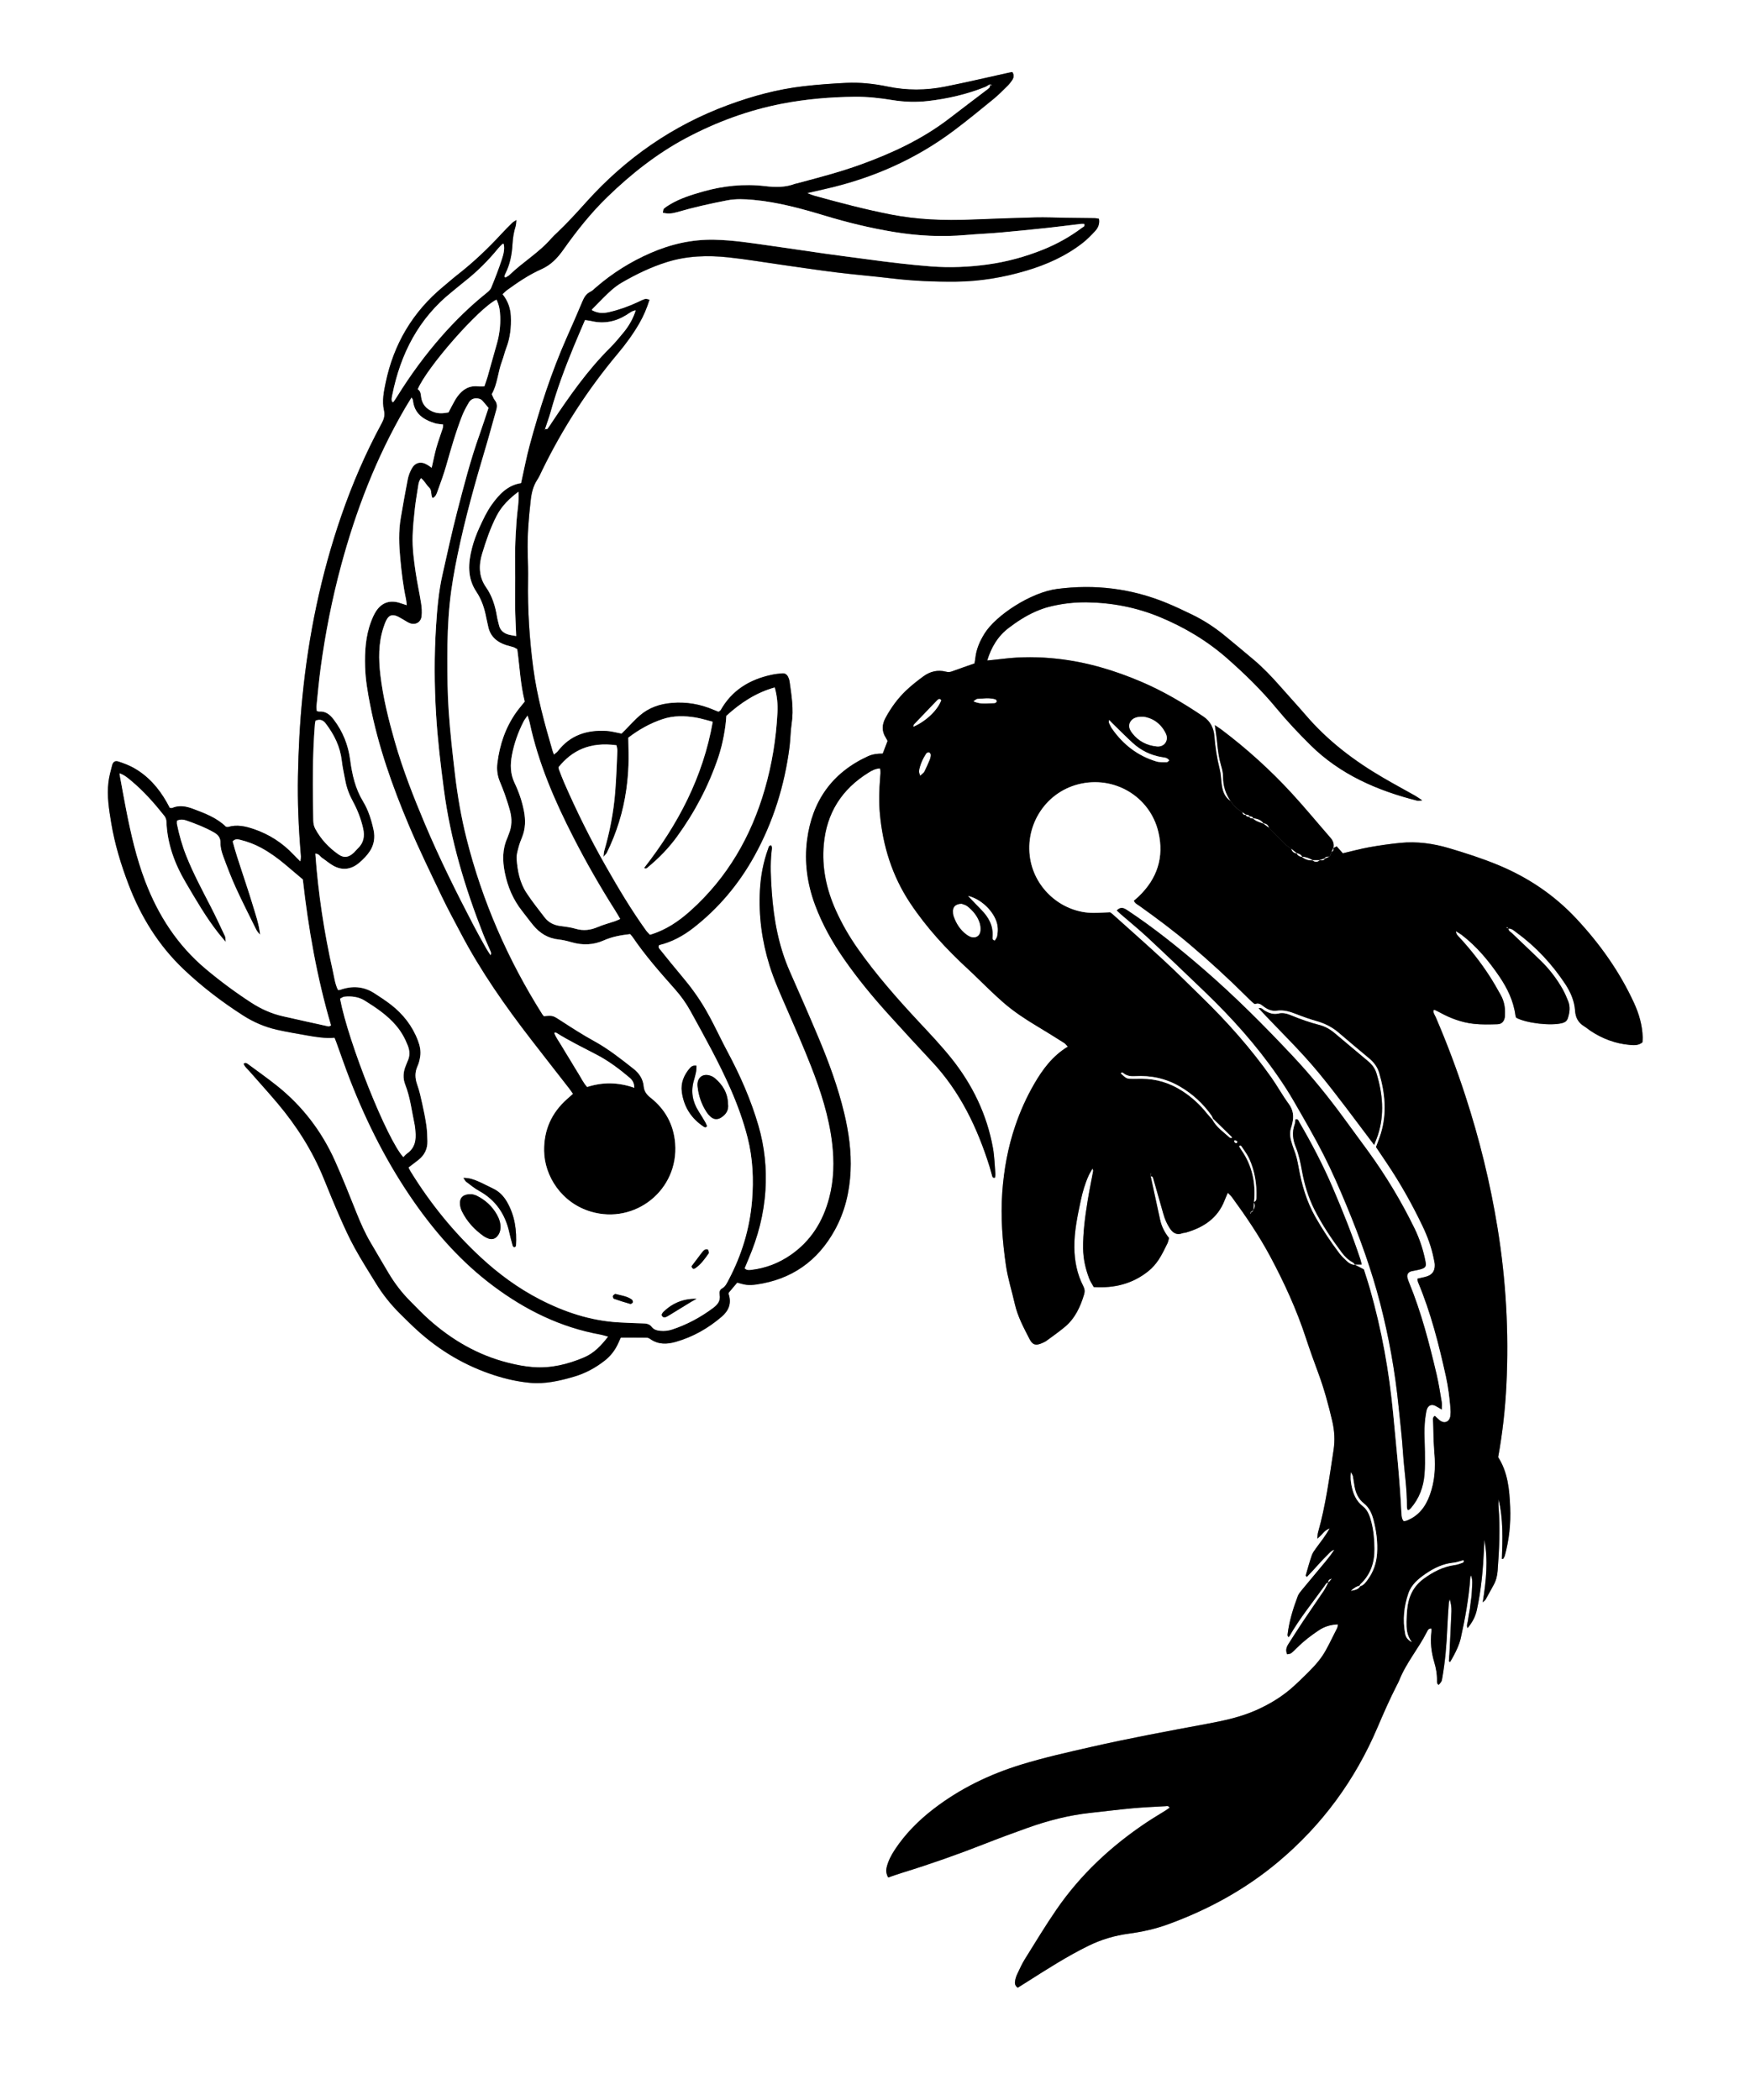 <?xml version="1.0" encoding="UTF-8"?>
<svg id="Layer_2" data-name="Layer 2" xmlns="http://www.w3.org/2000/svg" xmlns:xlink="http://www.w3.org/1999/xlink" viewBox="0 0 700 840">
  <rect x="0" y="0" width="700" height="840" fill="#808080" stroke="none"/>
  <defs>
    <style>
      .cls-1 {
        fill: #fff;
      }
    </style>
  </defs>
  <g id="Layer_1-2" data-name="Layer 1">
    <g id="Color">
      <path class="cls-1" d="m700,840H0C0,560,0,280,0,0,233.33,0,466.67,0,700,0v840Zm-168.58-206.9s-.08-.07-.08-.07c-.61,1.11-1.13,2.28-1.83,3.33-2.72,4.07-5.54,8.08-8.26,12.14-2.01,3-3.93,6.06-5.88,9.1-.78,1.22-1.22,2.49-.5,4.1.56-.14,1.2-.13,1.6-.43.83-.63,1.56-1.4,2.3-2.14,2.65-2.65,5.61-4.92,8.72-6.99,2.26-1.51,4.75-2.31,7.71-2.39-.14.65-.15,1.12-.34,1.49-5.5,10.83-5.22,11.67-14.85,20.9-.67.65-1.36,1.27-2.04,1.91-4.56,4.27-9.79,7.48-15.49,10.01-6.34,2.82-13.07,4.23-19.82,5.49-15.46,2.88-30.92,5.73-46.25,9.23-9.31,2.12-18.62,4.2-27.76,7-12.83,3.92-24.71,9.67-35.35,17.89-5.95,4.6-11.18,9.87-15.34,16.16-1.42,2.15-2.61,4.4-3.25,6.93-.36,1.42-.27,2.73.58,4.23,1.87-.63,3.71-1.3,5.57-1.88,11.13-3.43,22.12-7.29,32.96-11.55,5.63-2.22,11.32-4.31,17.02-6.35,8.25-2.95,16.69-5.15,25.43-6.08,5.56-.59,11.11-1.31,16.68-1.82,4.41-.41,8.84-.59,13.27-.84.51-.03,1.16-.28,1.63.59-.52.37-1.05.77-1.6,1.12-2.57,1.61-5.19,3.14-7.7,4.83-14.1,9.43-26.34,20.82-35.97,34.83-4.42,6.43-8.46,13.12-12.59,19.75-1.17,1.87-2.07,3.91-3.03,5.9-.4.83-.71,1.74-.88,2.64-.2,1.03-.22,2.11,1.03,2.95,1.3-.82,2.67-1.68,4.03-2.54,7.87-5,15.73-10.02,24.11-14.16,5.16-2.55,10.58-4.17,16.31-4.93,5.31-.71,10.55-1.87,15.61-3.71,16.12-5.88,30.94-13.94,44.16-25.03,17.6-14.77,30.74-32.74,39.69-53.78,2.42-5.69,4.91-11.32,7.71-16.82.32-.62.68-1.23.93-1.88,2.73-7.01,7.71-12.75,11.07-19.4.32-.62.66-1.55,1.84-1.42,0,.47.05.93,0,1.38-.5,4.12-.03,8.13,1.14,12.09.69,2.35,1.14,4.76,1.1,7.23-.01.67-.09,1.43.69,1.82,1.14-1.32,1.17-1.32,1.38-2.52,1.18-6.67,1.77-13.39,2.04-20.15.13-3.26.37-6.51.59-9.77.04-.62.25-1.22.38-1.83.52,1.64.75,3.26.69,4.87-.22,5.7-.53,11.4-.81,17.11-.03.58-.15,1.16-.12,1.74.02.48-.37,1.12.37,1.44,2.17-3.57,3.73-7.01,4.28-9.5,1.77-7.97,3.24-15.98,3.81-24.14.02-.35.17-.69.27-1.03.42.97.51,1.88.53,2.8.01.81-.06,1.63-.11,2.44-.05.93-.08,1.86-.16,2.79-.07.81-.22,1.62-.32,2.42-.12.92-.2,1.85-.34,2.78-.14.92-.33,1.83-.48,2.75-.13.8-.24,1.61-.37,2.42-.12.8-.62,1.61-.09,2.67,1.91-2.28,3.12-4.57,3.71-7.26,1.77-8.12,2.48-16.34,2.87-24.62.05-1.14.1-2.29.15-3.43,1.54,8.25.71,16.43-.67,25.02.59-.57.97-.8,1.17-1.15,1.09-1.93,2.12-3.88,3.2-5.82.98-1.77,1.44-3.68,1.59-5.68.63-8.49,1.07-16.98.37-25.49-.08-1.02-.01-2.05-.01-3.07,1.93,7.86,1.63,15.84,1.35,23.85.32-.05.5-.02.54-.09.23-.39.5-.79.62-1.22,1.74-6.34,2.42-12.81,2.15-19.38-.3-7.02-.92-13.97-4.81-20.02,1.76-9.67,2.83-19.28,3.3-28.95,1.03-21.02-.16-41.94-3.54-62.72-2.92-17.97-7.24-35.59-12.88-52.9-3.46-10.64-7.4-21.1-11.82-31.38-.39-.9-1.17-1.76-.86-2.87.17-.06.28-.14.34-.11.74.35,1.48.69,2.19,1.08,4.23,2.33,8.72,3.98,13.51,4.51,3.11.35,6.28.25,9.42.17,1.79-.05,2.7-1.08,3.01-2.84.08-.45.06-.93.07-1.39.09-2.62-.41-5.12-1.68-7.41-1.47-2.65-2.97-5.28-4.62-7.82-3.57-5.48-7.61-10.61-12.05-15.41-.5-.54-1.16-1.01-1.29-2.34,1.04.66,1.73,1.02,2.33,1.48,5.98,4.6,10.75,10.32,14.97,16.51,3.25,4.77,5.75,9.86,6.51,15.67.04.34.2.66.29.94,4.16,2.24,14.03,3.33,18.46,2.14,1.13-.3,1.86-.86,2.22-1.96.74-2.27,1.04-4.57.11-6.84-.65-1.61-1.34-3.23-2.19-4.75-2.42-4.29-5.42-8.16-8.95-11.58-3.77-3.65-7.6-7.24-11.38-10.88-.54-.52-1.48-.84-1.29-1.88l-.06.08c1.42-.05,2.34.96,3.34,1.69,7.72,5.61,14.09,12.52,19.35,20.45,2.15,3.23,3.71,6.82,3.96,10.7.19,2.86,1.31,4.82,3.65,6.27.89.55,1.68,1.25,2.56,1.83,4.74,3.14,9.93,5.08,15.62,5.6,1.74.16,3.49.3,5.12-1.02.03-.63.12-1.31.1-1.99-.14-4.85-1.46-9.39-3.47-13.78-5.75-12.51-13.62-23.55-22.97-33.6-8.87-9.53-19.41-16.62-31.43-21.58-6.35-2.63-12.88-4.72-19.46-6.68-6.43-1.91-12.98-2.81-19.67-2.15-4.16.42-8.32,1.01-12.44,1.75-3.51.63-6.96,1.59-10.5,2.41-.81-.91-1.65-1.85-2.46-2.77-.52.27-.93.48-1.33.68.41-1.61-.11-2.92-1.18-4.14-5.2-5.96-10.22-12.07-15.57-17.88-8.53-9.25-17.84-17.68-27.89-25.26-.81-.61-1.67-1.13-2.75-1.86.35,2.64.74,4.9.94,7.18.27,3.02.69,5.99,1.54,8.91.42,1.44.82,2.96.81,4.44-.02,3.62.96,6.86,3.01,9.8-2.63-1.68-3.32-4.33-3.65-7.18-.21-1.85-.27-3.74-.72-5.53-1.12-4.42-1.78-8.87-2.16-13.42-.25-3-1.54-5.75-4.3-7.62-7.83-5.31-15.94-10.11-24.65-13.85-10.86-4.67-22.09-8.03-33.89-9.32-7.22-.79-14.42-.86-21.63.02-2.06.25-4.12.44-6.37.68,1.65-5.38,4.3-9.79,8.64-13.07,3.36-2.54,6.87-4.84,10.73-6.52,1.7-.74,3.46-1.4,5.26-1.86,4.99-1.28,10.11-1.89,15.24-1.82,10.11.14,19.91,2.04,29.28,5.93,9.87,4.1,18.88,9.48,26.96,16.6,7.02,6.19,13.65,12.66,19.62,19.88,4.23,5.11,8.8,9.97,13.52,14.64,11.96,11.85,26.82,18.27,42.88,22.32.36.09.77-.06,1.87-.16-1.32-.87-2.04-1.41-2.82-1.85-4.26-2.41-8.57-4.73-12.8-7.19-11.56-6.74-22.1-14.73-30.87-24.94-3.42-3.98-6.99-7.83-10.45-11.77-3.24-3.68-6.61-7.23-10.36-10.4-3.83-3.24-7.69-6.44-11.56-9.63-4.06-3.35-8.45-6.21-13.19-8.52-3.35-1.63-6.72-3.23-10.17-4.65-14.1-5.8-28.67-7.58-43.84-5.61-10.48,1.36-24.52,10.55-29.04,17.88-1.88,3.05-3.25,6.16-3.64,9.7-.09.78-.24,1.56-.34,2.21-3.18,1.11-6.15,2.12-9.09,3.21-.81.3-1.55.3-2.37.09-3.27-.84-6.29-.09-8.95,1.84-2.44,1.78-4.84,3.66-7.02,5.75-3.3,3.16-5.97,6.84-8.15,10.86-1.45,2.67-1.6,5.3.08,7.93.3.47.53.99.72,1.34-.7,1.84-1.31,3.44-1.93,5.05-2.16-.01-4.08.22-5.94,1.08-14.39,6.6-22.31,17.98-24.32,33.43-1.16,8.9.07,17.66,3.23,26.12,2.87,7.69,6.85,14.79,11.52,21.51,5.39,7.77,11.4,15.06,17.74,22.07,5.79,6.4,11.62,12.76,17.52,19.06,11.26,12.02,18.11,26.43,22.98,41.93.38,1.22.67,2.47,1.04,3.7.12.4.21.96,1.14.7.05-.45.19-.98.14-1.5-.29-3.48-.36-7-.98-10.42-2.41-13.34-8.18-25.23-16.6-35.77-4.07-5.09-8.58-9.84-13.03-14.61-8.67-9.3-17.07-18.83-24.41-29.25-3.43-4.87-6.4-10.01-8.83-15.45-3.73-8.34-5.6-17.01-4.79-26.17,1.11-12.61,7.16-22.17,17.9-28.82,1.39-.86,2.8-1.64,4.62-1.69.32,1.33.11,2.6.02,3.85-.37,4.77-.53,9.52-.09,14.31,1.18,12.88,4.91,24.86,12.1,35.69,6.55,9.87,14.53,18.5,23.22,26.5,2.83,2.6,5.52,5.36,8.31,8,1.94,1.85,3.9,3.68,5.92,5.44,4.16,3.6,8.74,6.59,13.45,9.41,3.6,2.16,7.15,4.38,10.7,6.62.52.33.89.89,1.47,1.48-6.09,3.7-10.02,9.02-13.39,14.81-3.11,5.36-5.63,10.99-7.63,16.85-2.94,8.65-4.55,17.53-5.2,26.66-.7,9.84.06,19.55,1.48,29.26.76,5.21,2.38,10.2,3.53,15.31,1.14,5.07,3.6,9.58,5.93,14.13,1.2,2.34,2.53,2.64,4.93,1.58.64-.28,1.29-.57,1.85-.97,2.44-1.79,4.92-3.54,7.25-5.47,4.11-3.4,6.25-8.03,7.75-13.02.35-1.17.28-2.19-.31-3.34-2.5-4.85-3.52-10.08-3.58-15.51-.07-6.35,1.26-12.5,2.55-18.66.72-3.43,1.7-6.78,3.13-9.98.41-.93.98-1.79,1.61-2.91.15.57.28.78.24.96-.74,4.01-1.57,8-2.22,12.02-1.02,6.33-1.89,12.68-1.8,19.12.06,4.13.97,8.09,2.43,11.92.45,1.17,1.19,2.23,1.82,3.4,8.27.53,15.67-1.31,22.02-6.5,1.51-1.24,2.85-2.79,3.93-4.42,1.35-2.03,2.38-4.26,3.48-6.45.35-.7.46-1.52.68-2.25-1.78-2.24-2.98-4.62-3.56-7.28-1.27-5.8-2.52-11.6-3.77-17.4h.02c.8-.08.9.51,1.06,1.07,1.33,4.7,2.69,9.4,4.02,14.1.58,2.03,1.4,3.93,2.58,5.7,1.25,1.86,2.77,2.78,5.03,1.9.43-.16.93-.12,1.37-.25,7.04-2.05,12.72-5.71,15.48-12.89.36-.93.78-1.84,1.29-3.03.7.73,1.22,1.17,1.62,1.71,5.57,7.63,10.89,15.45,15.34,23.75,5.6,10.47,10.55,21.27,14.26,32.59,1.56,4.75,3.26,9.46,5,14.15,2.31,6.23,4.04,12.62,5.55,19.09.91,3.91,1.13,7.69.52,11.71-1.69,11.05-3.14,22.12-6.21,32.91-.17.6-.15,1.26-.28,2.43,1.24-.98,1.87-1.8,2.57-2.53q.9-.95,2.37-1.61c-1.54,2.88-3.51,5.33-5.37,7.86-.68.93-1.41,1.9-1.78,2.97-.92,2.63-1.64,5.33-2.42,8.01-.03.11.2.3.42.63.91-.96,1.78-1.86,2.64-2.79.87-.94,1.71-1.91,2.58-2.85.95-1.02,1.9-2.06,2.91-3.02.87-.83,1.6-1.86,2.87-2.22-1.07,1.68-2.26,3.22-3.5,4.72-3.12,3.77-6.28,7.51-9.39,11.28-.66.8-1.38,1.64-1.73,2.59-1.89,5.02-3.47,10.13-4.08,15.49-.03.26.19.54.29.83.23-.12.36-.14.4-.21,4.1-7.21,9.36-13.62,14.17-20.34.37-.52.64-1.29,1.54-1.14Zm-397.59-218.03c.27.68.53,1.32.76,1.96,1.83,5.03,3.56,10.11,5.51,15.1,6.77,17.32,15.12,33.81,25.82,49.06,8.83,12.58,18.96,23.92,31.33,33.17,12.87,9.64,26.94,16.6,42.87,19.49.98.18,1.92.51,3.16.84-2.79,3.57-5.63,6.61-9.59,8.3-6.51,2.77-13.29,4.44-20.4,3.91-3.35-.25-6.7-.91-9.97-1.73-12-3.01-22.42-9.03-31.62-17.2-2.7-2.4-5.19-5.03-7.74-7.59-3.3-3.33-6.12-7.03-8.52-11.06-2.44-4.1-4.85-8.23-7.27-12.35-2.19-3.73-3.92-7.66-5.53-11.67-2.82-7.02-5.59-14.07-8.69-20.97-5.3-11.77-12.96-21.81-23.07-29.9-3.73-2.98-7.64-5.74-11.48-8.58-.54-.4-1.1-.93-1.93-.31.44,1.23,1.48,2.02,2.3,2.96,3.76,4.3,7.61,8.52,11.29,12.89,7.63,9.06,13.92,18.96,18.41,29.97,2.11,5.18,4.22,10.36,6.47,15.47,1.83,4.15,3.7,8.31,5.89,12.28,2.69,4.9,5.7,9.62,8.63,14.39,2.7,4.39,5.9,8.39,9.56,12.01,2.32,2.3,4.63,4.61,7.05,6.8,8.94,8.08,19.12,14.08,30.6,17.8,4.66,1.51,9.44,2.6,14.33,3.05,6.03.56,11.81-.76,17.55-2.44,4.55-1.33,8.6-3.51,12.32-6.42,2.35-1.84,4.11-4.1,5.35-6.8.34-.73.66-1.46,1.09-2.41,3.48,0,6.97-.02,10.45.02.43,0,.91.23,1.27.48,3.25,2.33,6.79,2.2,10.38,1.16,6.82-1.97,12.86-5.39,18.24-10.01,2.86-2.45,4.02-5.34,2.83-9.02-.06-.2.03-.45.05-.65,1.13-1.34,2.24-2.67,3.35-3.98,1.34.32,2.55.76,3.8.88,1.26.12,2.57.05,3.84-.13,14.15-2.02,24.63-9.4,31.46-21.88,3.98-7.27,5.86-15.18,6.25-23.44.37-7.86-.72-15.58-2.54-23.2-2.5-10.45-6.19-20.51-10.36-30.39-3.71-8.8-7.54-17.55-11.4-26.28-4.49-10.16-6.44-20.88-7.21-31.87-.38-5.47-.68-10.94-.06-16.41.08-.73.28-1.55-.22-2.2-.92.1-.95.75-1.14,1.27-1.96,5.41-3.03,11.01-3.33,16.74-.54,10.22.81,20.23,3.84,30,1.86,6.02,4.48,11.75,6.99,17.51,3.3,7.58,6.62,15.16,9.64,22.85,3.87,9.88,7.13,19.96,8.41,30.57.91,7.48.74,14.89-1.19,22.2-2.47,9.33-7.28,17.09-15.32,22.68-4.78,3.32-10.05,5.35-15.83,6.03-.87.1-1.83.25-2.68-.65.54-1.3,1.06-2.58,1.61-3.85,3.74-8.74,6.12-17.78,6.73-27.33.57-8.84-.34-17.44-2.8-25.91-3.01-10.34-7.32-20.12-12.4-29.59-1.92-3.59-3.67-7.27-5.53-10.9-1.01-1.97-2.05-3.93-3.16-5.84-2.81-4.85-6.1-9.36-9.74-13.64-2.87-3.38-5.64-6.84-8.41-10.29-.4-.49-1.06-1.01-.48-1.97,5.07-1.2,9.64-3.69,13.81-6.95,10.06-7.87,18.1-17.49,24.27-28.62,7.53-13.6,12.1-28.22,14.08-43.63.4-3.12.37-6.29.85-9.39.89-5.76-.06-11.38-.86-17.03-.06-.45-.25-.89-.42-1.33-.42-1.08-1.21-1.79-2.37-1.72-1.5.09-3.01.29-4.47.6-8.71,1.89-15.78,6.16-20.26,14.14-.15.26-.54.39-.89.64-.64-.26-1.28-.5-1.91-.77-5.35-2.3-10.92-3.27-16.73-2.78-4.76.41-9.15,1.88-12.8,5.03-2.11,1.82-3.96,3.94-5.93,5.92-.48.48-.97.95-1.39,1.36-2.1-.39-4.03-.96-5.98-1.08-7.77-.47-14.53,1.63-19.47,8.07-.39.51-.99.86-1.61,1.39-.25-.67-.45-1.09-.57-1.53-3.16-10.84-6.18-21.71-7.67-32.95-1.55-11.7-2.3-23.42-2.1-35.21.06-3.61-.04-7.23-.14-10.84-.19-7.13.4-14.21,1.2-21.27.33-2.92.99-5.71,2.65-8.22.77-1.16,1.31-2.47,1.92-3.72,8.21-16.84,18.31-32.45,30.36-46.81,3.15-3.76,6.03-7.71,8.49-11.96,1.69-2.92,2.99-6,4.09-9.45-.7-.13-1.27-.43-1.72-.29-1,.3-1.94.79-2.88,1.23-3.7,1.74-7.53,3.11-11.52,4.03-2.74.64-4.75.39-6.93-.77,0-.12-.05-.28,0-.34,1.46-1.5,2.92-3,4.4-4.48,2.32-2.31,4.68-4.59,7.52-6.24,5.75-3.34,11.72-6.23,18.09-8.22,8.05-2.52,16.31-2.77,24.59-1.89,7.06.75,14.08,1.95,21.12,2.95,7.38,1.04,14.76,2.17,22.16,3.08,7.29.9,14.61,1.5,21.9,2.37,8.59,1.03,17.19,1.39,25.83,1.32,9.63-.09,19.03-1.67,28.23-4.41,8.1-2.41,15.75-5.82,22.45-11.05,1.82-1.42,3.46-3.11,5.04-4.81,1.2-1.3,1.87-2.91,1.51-4.87-.57-.09-1.13-.24-1.7-.25-3.85-.06-7.69-.09-11.54-.14-4.08-.05-8.17-.24-12.24-.15-8.51.21-17.02.54-25.53.87-10.87.42-21.69.05-32.39-2.06-10.29-2.03-20.42-4.71-30.52-7.5-.76-.21-1.49-.55-2.82-1.04,2.95-.68,5.29-1.22,7.63-1.75,18.65-4.26,35.81-11.81,51.13-23.32,5.41-4.06,10.64-8.35,15.87-12.63,1.98-1.62,3.77-3.48,5.6-5.27.66-.65,1.24-1.4,1.76-2.17.69-1.02.94-2.11.08-3.29-.45.08-.9.15-1.34.25-8.53,1.88-17.02,3.89-25.58,5.59-7.61,1.51-15.26,1.57-22.92-.03-5.49-1.14-11.08-1.75-16.69-1.47-5.7.28-11.41.68-17.08,1.35-10.34,1.21-20.31,3.91-30.09,7.52-22.12,8.17-40.88,21.21-56.58,38.67-3.82,4.25-7.65,8.48-11.8,12.4-.76.72-1.54,1.43-2.23,2.22-4.91,5.71-11.47,9.53-16.82,14.73-.25.24-.55.45-.87.57-.35.14-.69.73-1.13.17-.02-.15-.07-.27-.04-.36.11-.33.22-.66.37-.97,1.9-3.7,2.65-7.69,2.88-11.8.14-2.46.51-4.86,1.26-7.21.2-.63.16-1.34.28-2.42-.77.52-1.28.77-1.66,1.15-1.41,1.39-2.82,2.79-4.16,4.25-5.39,5.83-11.1,11.32-17.37,16.22-2.11,1.65-4.12,3.43-6.19,5.14-12.11,10.07-19.66,22.87-22.87,38.24-.76,3.65-1.52,7.4-.68,11.09.47,2.05-.01,3.57-.93,5.26-6.46,11.91-11.79,24.31-16.2,37.1-8.09,23.46-13.06,47.58-15.5,72.25-1.04,10.56-1.59,21.15-1.79,31.75-.19,10.14.24,20.28,1.06,30.39.09,1.1.31,2.23-.12,3.75-1.06-1.07-1.87-1.84-2.64-2.66-4.47-4.78-9.81-8.21-15.99-10.32-3.35-1.14-6.74-1.9-10.27-.83-.2.06-.46-.04-.85-.09-3.67-3.6-8.48-5.41-13.29-7.2-2.66-.99-5.4-1.51-8.18-.32-.27.12-.65-.02-1.01-.03-.41-.76-.77-1.49-1.17-2.19-3.28-5.79-7.54-10.66-13.42-13.91-1.82-1.01-3.81-1.73-5.79-2.4-1.41-.48-2.26,0-2.64,1.43-.6,2.24-1.22,4.51-1.49,6.8-.65,5.5.22,10.93,1.12,16.34,1.4,8.42,3.88,16.55,6.91,24.51,4.91,12.92,12.01,24.43,22.1,34.01,7.3,6.93,15.26,13,23.72,18.42,4.15,2.66,8.65,4.6,13.46,5.7,3.97.91,8,1.56,12.01,2.28,3.65.65,7.31,1.25,11.14.93Z"/>
      <path d="m533.34,339.23c.4-.21.81-.42,1.33-.68.82.92,1.66,1.86,2.46,2.77,3.54-.83,6.99-1.78,10.5-2.41,4.12-.74,8.27-1.34,12.44-1.75,6.69-.67,13.24.23,19.67,2.15,6.58,1.96,13.11,4.05,19.46,6.68,12.02,4.97,22.57,12.06,31.43,21.58,9.35,10.04,17.22,21.09,22.97,33.6,2.02,4.39,3.33,8.94,3.47,13.78.02.68-.06,1.36-.1,1.99-1.63,1.32-3.38,1.18-5.12,1.02-5.69-.51-10.87-2.45-15.62-5.6-.87-.58-1.67-1.28-2.56-1.83-2.34-1.45-3.46-3.41-3.65-6.27-.26-3.88-1.82-7.47-3.96-10.7-5.26-7.92-11.64-14.83-19.35-20.45-1-.73-1.93-1.73-3.34-1.69-.19-.18-.37-.37-.56-.55-.06.09-.12.18-.17.27.27.07.53.13.8.2-.19,1.04.75,1.36,1.29,1.88,3.78,3.64,7.61,7.23,11.38,10.88,3.54,3.43,6.53,7.3,8.95,11.58.85,1.51,1.54,3.13,2.19,4.75.92,2.28.63,4.57-.11,6.84-.36,1.1-1.09,1.66-2.22,1.96-4.43,1.19-14.31.1-18.46-2.14-.09-.29-.24-.61-.29-.94-.77-5.81-3.26-10.9-6.51-15.67-4.23-6.2-8.99-11.91-14.97-16.51-.6-.46-1.29-.82-2.33-1.48.13,1.33.8,1.81,1.29,2.34,4.45,4.8,8.48,9.93,12.05,15.41,1.65,2.54,3.15,5.17,4.62,7.82,1.27,2.29,1.77,4.79,1.68,7.41-.02.47,0,.94-.07,1.39-.31,1.76-1.22,2.79-3.01,2.84-3.14.09-6.31.18-9.42-.17-4.79-.53-9.28-2.18-13.51-4.51-.71-.39-1.45-.73-2.19-1.08-.06-.03-.17.05-.34.11-.3,1.11.47,1.96.86,2.87,4.42,10.28,8.36,20.74,11.82,31.38,5.64,17.31,9.96,34.93,12.88,52.9,3.37,20.78,4.57,41.69,3.54,62.72-.47,9.66-1.54,19.28-3.3,28.95,3.89,6.05,4.52,13.01,4.81,20.02.28,6.56-.41,13.03-2.15,19.38-.12.43-.39.82-.62,1.22-.04.06-.22.04-.54.09.28-8,.58-15.99-1.35-23.85,0,1.02-.07,2.05.01,3.07.7,8.51.26,17-.37,25.49-.15,1.99-.6,3.91-1.59,5.68-1.08,1.93-2.11,3.89-3.2,5.82-.19.34-.58.58-1.17,1.15,1.38-8.58,2.2-16.77.67-25.02-.05,1.14-.1,2.29-.15,3.43-.39,8.27-1.1,16.5-2.87,24.62-.59,2.69-1.79,4.98-3.71,7.26-.52-1.06-.03-1.87.09-2.67.13-.81.24-1.61.37-2.42.15-.92.35-1.83.48-2.75.14-.92.22-1.85.34-2.78.1-.81.25-1.61.32-2.42.09-.93.11-1.86.16-2.79.04-.81.12-1.63.11-2.44-.01-.92-.11-1.83-.53-2.8-.09.34-.24.69-.27,1.03-.57,8.16-2.05,16.17-3.81,24.14-.55,2.5-2.11,5.93-4.28,9.5-.74-.32-.35-.96-.37-1.44-.03-.58.09-1.16.12-1.74.28-5.7.6-11.4.81-17.11.06-1.61-.17-3.23-.69-4.87-.13.61-.34,1.22-.38,1.83-.22,3.25-.46,6.51-.59,9.77-.27,6.76-.86,13.49-2.04,20.15-.21,1.21-.24,1.2-1.38,2.52-.79-.39-.7-1.15-.69-1.82.04-2.48-.4-4.88-1.1-7.23-1.17-3.97-1.64-7.98-1.14-12.09.05-.45,0-.91,0-1.38-1.18-.13-1.52.79-1.84,1.42-3.36,6.65-8.34,12.39-11.07,19.4-.25.65-.62,1.25-.93,1.88-2.81,5.5-5.29,11.13-7.71,16.82-8.95,21.04-22.1,39.01-39.69,53.78-13.22,11.09-28.04,19.16-44.16,25.03-5.06,1.84-10.3,3-15.61,3.71-5.72.76-11.15,2.38-16.31,4.93-8.38,4.13-16.23,9.16-24.11,14.16-1.37.87-2.74,1.73-4.03,2.54-1.25-.84-1.23-1.92-1.03-2.95.17-.91.48-1.81.88-2.64.95-2,1.86-4.03,3.03-5.9,4.13-6.62,8.17-13.32,12.59-19.75,9.63-14.01,21.87-25.4,35.97-34.83,2.52-1.68,5.14-3.21,7.7-4.83.56-.35,1.08-.75,1.6-1.12-.47-.87-1.12-.62-1.63-.59-4.42.25-8.86.44-13.27.84-5.57.51-11.12,1.23-16.68,1.82-8.74.93-17.18,3.12-25.43,6.08-5.7,2.04-11.39,4.13-17.02,6.35-10.84,4.26-21.82,8.12-32.96,11.55-1.86.57-3.7,1.24-5.57,1.88-.85-1.5-.94-2.81-.58-4.23.64-2.53,1.83-4.78,3.25-6.93,4.16-6.29,9.39-11.56,15.34-16.16,10.64-8.22,22.53-13.97,35.35-17.89,9.14-2.8,18.46-4.87,27.76-7,15.33-3.49,30.79-6.35,46.25-9.23,6.75-1.26,13.48-2.67,19.82-5.49,5.69-2.53,10.93-5.75,15.49-10.01.68-.64,1.37-1.27,2.04-1.91,9.63-9.22,9.35-10.07,14.85-20.9.19-.37.2-.83.34-1.49-2.96.08-5.44.88-7.71,2.39-3.11,2.07-6.06,4.35-8.72,6.99-.74.74-1.47,1.52-2.3,2.14-.4.3-1.04.29-1.6.43-.72-1.6-.28-2.88.5-4.1,1.95-3.04,3.87-6.1,5.88-9.1,2.72-4.07,5.53-8.08,8.26-12.14.7-1.05,1.23-2.22,1.83-3.33.35-.42.7-.83,1.32-1.57-1.21.42-1.48.9-1.24,1.65-.9-.15-1.17.62-1.54,1.14-4.81,6.72-10.07,13.13-14.17,20.34-.04.07-.17.09-.4.21-.11-.29-.32-.57-.29-.83.61-5.36,2.19-10.47,4.08-15.49.36-.95,1.07-1.79,1.73-2.59,3.11-3.78,6.27-7.51,9.39-11.28,1.24-1.5,2.43-3.04,3.5-4.72-1.27.35-2,1.39-2.87,2.22-1.01.97-1.95,2-2.91,3.02-.87.94-1.71,1.91-2.58,2.85-.86.93-1.73,1.83-2.64,2.79-.22-.32-.46-.51-.42-.63.78-2.68,1.5-5.38,2.42-8.01.37-1.07,1.1-2.04,1.78-2.97,1.85-2.53,3.82-4.97,5.37-7.86q-1.48.66-2.37,1.61c-.7.74-1.33,1.56-2.57,2.53.13-1.17.11-1.83.28-2.43,3.06-10.78,4.51-21.86,6.21-32.91.62-4.02.39-7.8-.52-11.71-1.51-6.47-3.24-12.85-5.55-19.09-1.74-4.69-3.44-9.4-5-14.15-3.71-11.32-8.66-22.13-14.26-32.59-4.45-8.31-9.77-16.13-15.34-23.75-.39-.54-.92-.98-1.62-1.71-.51,1.2-.93,2.1-1.29,3.03-2.76,7.18-8.44,10.85-15.48,12.89-.44.13-.95.09-1.37.25-2.26.87-3.78-.05-5.03-1.9-1.18-1.76-2.01-3.67-2.58-5.7-1.34-4.7-2.69-9.4-4.02-14.1-.16-.57-.26-1.15-1.06-1.06.02-.39.04-.78.05-1.17-.02,0-.05,0-.07,0v1.17c1.26,5.8,2.51,11.6,3.77,17.4.58,2.66,1.78,5.04,3.56,7.28-.21.74-.33,1.55-.68,2.25-1.09,2.18-2.13,4.42-3.48,6.45-1.08,1.63-2.42,3.18-3.93,4.42-6.36,5.2-13.75,7.03-22.02,6.5-.64-1.17-1.38-2.23-1.82-3.4-1.46-3.83-2.37-7.78-2.43-11.92-.09-6.44.78-12.79,1.8-19.12.65-4.02,1.49-8.01,2.22-12.02.03-.18-.09-.4-.24-.96-.63,1.13-1.2,1.99-1.61,2.91-1.43,3.2-2.41,6.55-3.13,9.98-1.3,6.16-2.62,12.31-2.55,18.66.06,5.44,1.08,10.66,3.58,15.51.59,1.15.66,2.17.31,3.34-1.5,4.99-3.64,9.62-7.75,13.02-2.33,1.93-4.81,3.68-7.25,5.47-.56.41-1.21.69-1.85.97-2.4,1.05-3.73.75-4.93-1.58-2.34-4.55-4.79-9.06-5.93-14.13-1.15-5.11-2.77-10.1-3.53-15.31-1.41-9.71-2.17-19.41-1.48-29.26.65-9.13,2.25-18.01,5.2-26.66,1.99-5.86,4.52-11.49,7.63-16.85,3.37-5.8,7.3-11.11,13.39-14.81-.57-.59-.95-1.15-1.47-1.48-3.55-2.24-7.1-4.47-10.7-6.62-4.71-2.82-9.29-5.82-13.45-9.41-2.03-1.75-3.98-3.59-5.92-5.44-2.79-2.65-5.48-5.4-8.31-8-8.7-8-16.67-16.64-23.22-26.5-7.19-10.82-10.92-22.81-12.1-35.69-.44-4.79-.28-9.54.09-14.31.1-1.25.3-2.53-.02-3.85-1.82.05-3.23.83-4.62,1.69-10.74,6.65-16.79,16.21-17.9,28.82-.81,9.16,1.06,17.84,4.79,26.17,2.43,5.44,5.4,10.58,8.83,15.45,7.34,10.41,15.73,19.94,24.41,29.25,4.45,4.77,8.96,9.52,13.03,14.61,8.42,10.54,14.18,22.42,16.6,35.77.62,3.42.69,6.94.98,10.42.04.52-.1,1.06-.14,1.5-.92.25-1.01-.3-1.14-.7-.37-1.22-.66-2.48-1.04-3.7-4.88-15.5-11.73-29.91-22.98-41.93-5.9-6.3-11.73-12.66-17.52-19.06-6.34-7.01-12.34-14.3-17.74-22.07-4.67-6.72-8.65-13.82-11.52-21.51-3.16-8.46-4.39-17.22-3.23-26.12,2.01-15.45,9.93-26.83,24.32-33.43,1.86-.85,3.78-1.09,5.94-1.08.61-1.61,1.23-3.21,1.93-5.05-.19-.36-.41-.87-.72-1.34-1.68-2.63-1.53-5.26-.08-7.93,2.18-4.03,4.85-7.71,8.15-10.86,2.18-2.08,4.58-3.97,7.02-5.75,2.65-1.93,5.67-2.68,8.95-1.84.82.21,1.56.21,2.37-.09,2.94-1.08,5.91-2.09,9.09-3.21.1-.65.25-1.43.34-2.21.39-3.54,1.76-6.65,3.64-9.7,4.52-7.33,18.56-16.52,29.04-17.88,15.18-1.97,29.74-.19,43.84,5.61,3.44,1.42,6.82,3.02,10.17,4.65,4.73,2.3,9.13,5.16,13.19,8.52,3.87,3.19,7.73,6.39,11.56,9.63,3.74,3.17,7.12,6.72,10.36,10.4,3.46,3.94,7.03,7.79,10.45,11.77,8.76,10.21,19.31,18.2,30.87,24.94,4.23,2.47,8.54,4.79,12.8,7.19.77.44,1.49.97,2.82,1.85-1.1.1-1.51.25-1.87.16-16.06-4.06-30.92-10.48-42.88-22.32-4.71-4.67-9.29-9.53-13.52-14.64-5.97-7.22-12.6-13.69-19.62-19.88-8.08-7.11-17.09-12.5-26.96-16.6-9.37-3.89-19.17-5.79-29.28-5.93-5.13-.07-10.25.54-15.24,1.82-1.79.46-3.56,1.12-5.26,1.86-3.87,1.68-7.38,3.98-10.73,6.52-4.35,3.29-6.99,7.7-8.64,13.07,2.25-.24,4.31-.43,6.37-.68,7.21-.88,14.41-.81,21.63-.02,11.8,1.29,23.03,4.66,33.89,9.32,8.7,3.74,16.81,8.54,24.65,13.85,2.76,1.87,4.05,4.62,4.3,7.62.38,4.55,1.04,9,2.16,13.42.45,1.79.51,3.68.72,5.53.33,2.85,1.02,5.5,3.64,7.17,1.17,1.91,2.81,3.34,4.71,4.5.17.85.72,1.15,1.54,1.06l-.15-.11c.18.92.91.77,1.55.8l-.15-.1c.2.87.91.76,1.54.8l-.15-.1c1.19,1.25,2.84,1.59,4.34,2.21l-.15-.11c.75.56,1.49,1.13,2.24,1.69,2.17,2.22,4.31,4.47,6.52,6.64.73.71,1.65,1.23,2.48,1.84.3,1.14,1.05,1.73,2.22,1.82l-.14-.11c.4,1,1.23,1.38,2.22,1.52l-.14-.1c1.24,1.12,2.72,1.53,4.36,1.47l-.15-.07c.98.75,1.96.91,2.94,0l-.14.06c.79-.14,1.78.3,2.25-.78,0,0-.15.1-.15.1.61-.26,1.22-.52,1.83-.78.11-.09.22-.19.33-.28.25-.62.51-1.24.76-1.86,0,0-.09.14-.09.14.86-.2.63-.97.79-1.53l-.09.09Zm-33.15,145.7c.6-.04.95-.38,1.1-.95.75-1.03.68-2.11.25-3.23.84-.22.98-.87,1.01-1.6.23-5.4-.62-10.62-2.82-15.56-.74-1.67-1.9-3.17-2.91-4.71-.2-.3-.44-.83-1.01-.55-.05.12-.15.25-.12.3.3.49.6.98.93,1.46,4.35,6.28,5.75,13.26,5.02,20.79-.08,1.06-.16,2.12-.25,3.18-.43.3-.85.6-1.27.9.28.15.57.31,0,.48.02-.17.04-.35.07-.52Zm-15.27-37.16c1.58,3.09,4.44,4.97,6.9,7.23.18.17.55.14.89.22-.03-.27,0-.4-.06-.46-2.47-2.42-4.95-4.84-7.43-7.26-.19-.41-.33-.87-.59-1.24-3.41-4.84-7.69-8.74-12.8-11.71-5.5-3.18-11.48-4.45-17.79-4.08-1.59.09-2.98-.05-4.31-.93-.39-.25-.84-.89-1.42-.21,2.38,2.21,2.4,2.22,5.2,2.2,1.05,0,2.1-.03,3.15-.03,5.87-.01,11.24,1.65,16.17,4.81,3.87,2.48,7.2,5.53,10.04,9.13.64.81,1.38,1.55,2.07,2.32Zm59.12,186.75c1.45-.42,2.26-1.59,3.07-2.71,2.24-3.09,3.44-6.57,3.7-10.37.31-4.57-.29-9.07-1.43-13.47-.64-2.48-1.68-4.88-3.79-6.54-2.35-1.85-3.41-4.33-3.86-7.17-.2-1.26-.38-2.53-.62-3.79-.06-.32-.29-.61-.75-1.54-.23,2.25-.06,3.73.23,5.2.64,3.26,1.78,6.19,4.56,8.37,2.1,1.64,2.88,4.2,3.5,6.69.84,3.4,1.12,6.89,1.15,10.38.04,5.47-1.55,10.3-5.66,14.13-.16.15-.21.4-.32.6-1.17.26-2.13.84-3.46,2.04,1.83-.36,2.99-.62,3.68-1.8Zm-2.02-128.6l-.1-.1c1.1.57,2.2,1.13,3.64,1.87.77,2.48,1.7,5.23,2.49,8.01,4.63,16.29,7.62,32.88,9.21,49.73,1.24,13.22,2.66,26.43,3.3,39.7.03.7.1,1.4.26,2.08.1.42.39.8.61,1.2.46-.07.82-.07,1.12-.19,4.84-1.84,7.62-5.57,9.32-10.25,1.95-5.35,2.34-10.87,1.85-16.53-.38-4.4-.41-8.84-.55-13.26-.02-.63-.18-1.4.76-1.91.62.57,1.25,1.22,1.95,1.78,1.79,1.42,3.79.7,4.17-1.55.19-1.13.15-2.33.05-3.48-.35-4.18-.87-8.33-1.78-12.44-2.84-12.86-6.07-25.6-11.19-37.79-.16-.38-.12-.84-.18-1.39,1.17-.27,2.19-.48,3.2-.74,2.57-.65,3.76-2.14,3.69-4.74-.02-.8-.23-1.61-.39-2.41-.9-4.6-2.51-8.97-4.53-13.18-4.19-8.73-8.92-17.16-14.33-25.19-1.43-2.12-2.85-4.24-4.25-6.33.68-1.87,1.38-3.59,1.93-5.36,2.53-8.21,1.71-16.34-.68-24.42-.69-2.31-2.1-4.12-3.93-5.66-4.11-3.44-8.24-6.87-12.3-10.37-2.62-2.25-5.6-3.68-8.91-4.62-2.68-.76-5.32-1.69-7.91-2.72-2.53-1-5.05-1.79-7.81-1.4-1.84.26-3.41-.36-4.92-1.37-1.09-.74-2.05-1.95-3.71-1.3-.26.1-.83-.36-1.16-.66-.87-.78-1.69-1.61-2.52-2.43-7.19-7.16-14.67-14.01-22.41-20.57-6.49-5.51-13.31-10.6-20.24-15.54-.8-.57-1.8-.98-2.27-2.11.68-.61,1.3-1.12,1.89-1.68,7.45-7.09,10.3-15.71,7.96-25.73-3.35-14.33-17.76-22.8-32.01-19.18-13.74,3.5-21.96,17.34-19.05,30.97,2.5,11.69,13.09,20.43,25.06,20.47,2.2,0,4.4-.17,6.69-.26.32.24.71.48,1.05.79,6.93,6.24,13.93,12.41,20.77,18.74,5.05,4.67,9.89,9.56,14.82,14.35,10.22,9.94,19.66,20.55,27.88,32.21,2.41,3.42,4.43,7.13,6.91,10.51,1.84,2.5,2.13,5.05,1.43,7.89-.11.45-.19.92-.35,1.35-.75,2.07-.57,4.12.08,6.17.28.89.52,1.79.87,2.65.97,2.39,1.53,4.87,1.98,7.4,1.22,6.92,3.17,13.58,6.65,19.76,2.87,5.09,6.09,9.93,9.61,14.58.84,1.11,1.85,2.09,2.87,3.04.94.87,2.01,1.6,3.4,1.58Zm-84.63-219.21c-.73,0-.96-.01-1.19,0-1.69.1-3.23.56-4.12,2.12-.96,1.69-.11,3.22.88,4.49,2.46,3.18,5.88,4.87,9.81,5.25,2.95.29,4.83-2.44,3.55-5.12-1.88-3.9-5.07-6.19-8.93-6.75Zm-72.75,74.85c-2.32.07-3.41,1.12-3.44,2.87-.01.69.06,1.41.28,2.06,1,2.92,2.6,5.44,5.12,7.31.46.34.97.67,1.5.88,2.03.82,3.86-.22,4.05-2.38.09-1.02-.02-2.11-.32-3.08-.87-2.74-2.68-4.88-4.88-6.65-.76-.61-1.86-.82-2.3-1Zm83.04-57.36c-.79-1.18-1.9-1.16-2.9-1.32-4.5-.73-8.43-2.66-11.76-5.72-2.83-2.59-5.52-5.33-8.27-8.01-.38-.37-.73-.76-1.09-1.13-.22.61-.12,1.03.06,1.41.36.73.69,1.48,1.16,2.14,4.43,6.29,10.23,10.78,17.64,13.01,1.29.39,2.75.3,4.13.32.34,0,.68-.44,1.03-.69Zm-80.43,54.19c1.76,1.83,3.49,3.69,5.27,5.49,2.98,3.02,4.87,6.47,4.52,10.87-.04.51-.19,1.19.84,1.44.29-.51.78-1.02.9-1.62.44-2.07.42-4.13-.32-6.16-1.59-4.38-6.19-8.83-11.22-10.03Zm177.41,298.43c-2.13-2.88-2.12-5.54-2.1-8.18.01-1.62.12-3.25.27-4.87.47-4.96,2.36-9.14,6.49-12.21,3.79-2.81,7.84-4.91,12.58-5.56,1.02-.14,2.02-.5,2.99-.87.29-.11.86-.38.47-1.04-1.33.34-2.63.85-3.98.99-4.18.42-7.83,2.18-11.19,4.49-2.87,1.98-5.62,4.25-6.82,7.72-1.82,5.24-2.36,10.63-1.34,16.13.24,1.26.74,2.32,2.61,3.41Zm-188.2-376.73c-.64-.85-1.22-.38-1.71.13-3.06,3.16-6.1,6.34-9.13,9.53-.17.18-.17.52-.3.94,5.05-2.17,9.78-6.73,11.13-10.6Zm-8.4,30.16c.85-.81,1.39-1.13,1.63-1.6.77-1.54,1.47-3.11,2.13-4.7.26-.63.43-1.33.44-1.99,0-.35-.37-.92-.68-1-.32-.08-.92.2-1.11.51-1.39,2.13-2.42,4.44-2.85,6.97-.07.38.19.82.45,1.82Zm21.31-29.73c3,1.35,5.45.76,7.85.75.54,0,1.19.02,1.46-.81-.15-.2-.28-.6-.52-.68-2.39-.72-4.82-.34-7.24-.2-.35.02-.69.4-1.55.94Zm105.52,176.02c-.11-.06-.39-.25-.7-.36-.15-.05-.36.04-.54.06.03.18.02.39.12.54.11.17.29.34.48.42.14.06.35-.02.52-.07.04-.01.04-.16.12-.6Z"/>
      <path d="m133.84,415.07c-3.83.32-7.49-.28-11.14-.93-4.01-.72-8.04-1.37-12.01-2.28-4.8-1.1-9.3-3.03-13.46-5.7-8.46-5.43-16.42-11.49-23.72-18.42-10.09-9.58-17.19-21.09-22.1-34.01-3.03-7.96-5.51-16.09-6.91-24.51-.9-5.4-1.78-10.84-1.12-16.34.27-2.3.9-4.56,1.49-6.8.38-1.44,1.23-1.92,2.64-1.43,1.97.67,3.97,1.4,5.79,2.4,5.88,3.25,10.15,8.12,13.42,13.91.4.71.77,1.43,1.17,2.19.36.02.73.15,1.01.03,2.79-1.19,5.52-.67,8.18.32,4.81,1.79,9.62,3.6,13.29,7.2.39.05.65.15.85.09,3.54-1.06,6.93-.3,10.27.83,6.19,2.11,11.52,5.54,15.99,10.32.77.82,1.58,1.6,2.64,2.66.44-1.52.21-2.65.12-3.75-.83-10.11-1.25-20.24-1.06-30.39.19-10.6.74-21.19,1.79-31.75,2.44-24.67,7.41-48.79,15.5-72.25,4.41-12.8,9.75-25.2,16.2-37.1.91-1.69,1.4-3.21.93-5.26-.85-3.69-.08-7.44.68-11.09,3.21-15.37,10.76-28.17,22.87-38.24,2.06-1.72,4.07-3.49,6.19-5.14,6.26-4.9,11.98-10.38,17.37-16.22,1.34-1.46,2.75-2.86,4.16-4.25.38-.38.89-.62,1.66-1.15-.12,1.09-.08,1.79-.28,2.42-.75,2.35-1.12,4.75-1.26,7.21-.23,4.1-.99,8.09-2.88,11.8-.16.31-.27.64-.37.97-.03.09.02.22.04.36.44.56.78-.03,1.13-.17.32-.13.62-.34.87-.57,5.35-5.2,11.91-9.02,16.82-14.73.68-.79,1.46-1.5,2.23-2.22,4.15-3.93,7.98-8.15,11.8-12.4,15.71-17.45,34.46-30.5,56.58-38.67,9.77-3.61,19.75-6.31,30.09-7.52,5.67-.66,11.38-1.07,17.08-1.35,5.61-.27,11.2.33,16.69,1.47,7.66,1.6,15.31,1.54,22.92.03,8.56-1.7,17.06-3.72,25.58-5.59.44-.1.89-.17,1.34-.25.86,1.18.6,2.28-.08,3.29-.52.77-1.1,1.52-1.76,2.17-1.83,1.8-3.62,3.65-5.6,5.27-5.23,4.28-10.47,8.57-15.87,12.63-15.32,11.5-32.48,19.06-51.13,23.32-2.34.53-4.68,1.07-7.63,1.75,1.33.49,2.06.83,2.82,1.04,10.1,2.8,20.23,5.47,30.52,7.5,10.7,2.11,21.52,2.49,32.39,2.06,8.51-.33,17.02-.66,25.53-.87,4.08-.1,8.16.09,12.24.15,3.85.05,7.69.08,11.54.14.57,0,1.14.16,1.7.25.36,1.96-.32,3.57-1.51,4.87-1.57,1.71-3.21,3.39-5.04,4.81-6.71,5.23-14.36,8.64-22.45,11.05-9.2,2.74-18.59,4.32-28.23,4.41-8.64.08-17.25-.29-25.83-1.32-7.29-.88-14.61-1.47-21.9-2.37-7.4-.91-14.77-2.04-22.16-3.08-7.04-.99-14.05-2.2-21.12-2.95-8.28-.88-16.54-.63-24.59,1.89-6.37,1.99-12.34,4.89-18.09,8.22-2.84,1.65-5.2,3.93-7.52,6.24-1.48,1.48-2.94,2.98-4.4,4.48-.06.06,0,.23,0,.34,2.18,1.16,4.19,1.41,6.93.77,3.98-.92,7.82-2.29,11.52-4.03.95-.45,1.89-.93,2.88-1.23.45-.13,1.02.16,1.72.29-1.09,3.45-2.39,6.52-4.09,9.45-2.46,4.25-5.34,8.2-8.49,11.96-12.05,14.36-22.15,29.97-30.36,46.81-.61,1.26-1.16,2.56-1.92,3.72-1.66,2.51-2.32,5.3-2.65,8.22-.8,7.07-1.4,14.15-1.2,21.27.1,3.61.2,7.23.14,10.84-.2,11.79.55,23.51,2.1,35.21,1.49,11.25,4.51,22.11,7.67,32.95.13.44.32.86.57,1.53.62-.52,1.22-.88,1.61-1.39,4.94-6.44,11.7-8.54,19.47-8.07,1.95.12,3.88.69,5.98,1.08.42-.41.91-.88,1.39-1.36,1.97-1.98,3.82-4.1,5.93-5.92,3.64-3.15,8.03-4.63,12.8-5.03,5.81-.49,11.38.48,16.73,2.78.63.27,1.27.52,1.91.77.36-.25.75-.38.89-.64,4.48-7.98,11.54-12.25,20.26-14.14,1.47-.32,2.97-.51,4.47-.6,1.17-.07,1.96.64,2.37,1.72.17.43.35.87.42,1.33.8,5.65,1.75,11.28.86,17.03-.48,3.1-.45,6.28-.85,9.39-1.98,15.41-6.54,30.03-14.08,43.63-6.16,11.13-14.21,20.75-24.27,28.62-4.17,3.26-8.74,5.75-13.81,6.95-.58.96.08,1.48.48,1.97,2.78,3.45,5.55,6.91,8.41,10.29,3.63,4.28,6.93,8.79,9.74,13.64,1.11,1.91,2.14,3.87,3.16,5.84,1.86,3.62,3.61,7.31,5.53,10.9,5.08,9.47,9.39,19.26,12.4,29.59,2.46,8.47,3.37,17.07,2.8,25.91-.61,9.55-2.99,18.59-6.73,27.33-.54,1.27-1.07,2.55-1.61,3.85.85.9,1.8.75,2.68.65,5.78-.68,11.05-2.71,15.83-6.03,8.04-5.58,12.85-13.35,15.32-22.68,1.94-7.31,2.1-14.72,1.19-22.2-1.29-10.61-4.55-20.69-8.41-30.57-3.01-7.7-6.33-15.27-9.64-22.85-2.51-5.77-5.12-11.49-6.99-17.51-3.03-9.78-4.38-19.78-3.84-30,.3-5.72,1.36-11.33,3.33-16.74.19-.51.21-1.16,1.14-1.27.51.65.31,1.47.22,2.2-.62,5.47-.32,10.94.06,16.41.77,10.99,2.73,21.71,7.21,31.87,3.86,8.74,7.69,17.48,11.4,26.28,4.16,9.88,7.86,19.94,10.36,30.39,1.82,7.62,2.91,15.34,2.54,23.2-.38,8.26-2.26,16.16-6.25,23.44-6.83,12.47-17.31,19.86-31.46,21.88-1.26.18-2.57.25-3.84.13-1.25-.12-2.47-.56-3.8-.88-1.11,1.31-2.22,2.64-3.35,3.98-.02.2-.11.45-.05.65,1.2,3.68.03,6.57-2.83,9.02-5.39,4.62-11.42,8.04-18.24,10.01-3.59,1.04-7.13,1.17-10.38-1.16-.36-.26-.84-.48-1.27-.48-3.48-.04-6.97-.02-10.45-.02-.43.95-.75,1.68-1.09,2.41-1.24,2.69-3,4.96-5.35,6.8-3.71,2.91-7.77,5.09-12.32,6.42-5.74,1.68-11.52,3-17.55,2.44-4.89-.45-9.66-1.54-14.33-3.05-11.48-3.72-21.65-9.72-30.6-17.8-2.42-2.19-4.73-4.5-7.05-6.8-3.66-3.62-6.86-7.63-9.56-12.01-2.93-4.76-5.94-9.49-8.63-14.39-2.19-3.97-4.06-8.12-5.89-12.28-2.26-5.11-4.36-10.29-6.47-15.47-4.48-11.01-10.78-20.9-18.41-29.97-3.68-4.37-7.53-8.59-11.29-12.89-.82-.94-1.86-1.73-2.3-2.96.83-.62,1.39-.09,1.93.31,3.84,2.84,7.75,5.6,11.48,8.58,10.11,8.09,17.78,18.13,23.07,29.9,3.1,6.9,5.87,13.95,8.69,20.97,1.61,4.01,3.34,7.94,5.53,11.67,2.42,4.12,4.82,8.25,7.27,12.35,2.4,4.02,5.22,7.73,8.52,11.06,2.55,2.57,5.04,5.2,7.74,7.59,9.2,8.17,19.61,14.19,31.62,17.2,3.26.82,6.62,1.48,9.97,1.73,7.11.53,13.89-1.14,20.4-3.91,3.97-1.69,6.8-4.73,9.59-8.3-1.23-.33-2.18-.66-3.16-.84-15.94-2.89-30-9.85-42.87-19.49-12.36-9.26-22.5-20.59-31.33-33.17-10.7-15.25-19.06-31.74-25.82-49.06-1.95-4.99-3.68-10.06-5.51-15.1-.24-.65-.5-1.28-.76-1.96Zm84.26-243.44c.32-.04.79.05.92-.13.64-.83,1.19-1.73,1.77-2.6,6.99-10.49,14.2-20.8,23.18-29.74,1.98-1.97,3.76-4.15,5.54-6.3,2.25-2.73,3.9-5.85,4.77-8.72-1.47.19-2.53,1.12-3.69,1.84-4.37,2.71-9.03,3.64-14.07,2.44-.76-.18-1.56-.25-2.5-.4-1.56,3.67-3.09,7.18-4.55,10.71-3.51,8.51-6.72,17.13-9.19,26-.65,2.34-1.51,4.63-2.25,6.94.02.15.03.29.05.44,0-.16.02-.32.03-.48ZM395.81,33.79c-.59.35-1.15.78-1.78,1.03-7.29,2.91-14.9,4.67-22.67,5.58-4.75.55-9.53.44-14.3-.34-5.06-.83-10.18-1.4-15.32-1.34-9.69.11-19.34.92-28.86,2.76-13.48,2.6-26.26,7.31-38.36,13.72-11.71,6.21-22.04,14.39-31.55,23.6-6.64,6.43-12.35,13.66-17.68,21.19-2.32,3.28-4.93,6.04-8.74,7.73-4.91,2.17-9.37,5.2-13.72,8.35-.64.46-1.18,1.06-1.8,1.63,2.13,2.67,3.16,5.6,3.3,8.81.19,4.34-.26,8.6-1.84,12.71-.67,1.73-1.06,3.58-1.72,5.31-1.65,4.34-1.77,9.14-4.08,13.15.44.9.69,1.72,1.18,2.35.97,1.22,1.06,2.46.64,3.9-1.39,4.81-2.64,9.66-4.08,14.45-4.31,14.4-8.38,28.85-11.42,43.58-1.32,6.39-2.46,12.81-3.13,19.31-.75,7.32-.96,14.66-.96,22,0,7.11.06,14.23.55,21.32.58,8.48,1.54,16.94,2.54,25.38,1.02,8.56,2.48,17.05,4.59,25.43,6.3,25.07,16.52,48.45,30.31,70.3.18.29.42.54.62.78,3.7-.36,3.64-.26,7.06,1.96,4.3,2.79,8.62,5.57,13.11,8.03,5.66,3.11,10.66,7.09,15.7,11.05,2.33,1.83,3.8,4.13,4.08,7.04.2,2.04,1.21,3.32,2.77,4.55,5.89,4.65,9.22,10.83,9.8,18.26,1.45,18.64-16.04,32.52-33.68,27.31-11.81-3.49-18.61-14.29-18.75-24.35-.11-8.33,2.97-15.19,9.17-20.7.77-.68,1.53-1.36,2.35-2.09-.59-.83-1.04-1.5-1.53-2.14-5.01-6.44-10.05-12.86-15.04-19.32-10.5-13.57-20.33-27.58-28.32-42.81-2.54-4.85-5.18-9.66-7.54-14.59-4.51-9.46-9.13-18.89-13.2-28.54-6.58-15.57-12.21-31.49-15.47-48.15-.99-5.04-1.87-10.08-2.02-15.22-.18-6.21.19-12.36,2.43-18.24.54-1.4,1.15-2.82,1.97-4.07,2.33-3.54,5.7-4.58,9.74-3.2.72.25,1.45.48,2.52.82-.12-1.01-.15-1.69-.29-2.35-1.15-5.36-1.79-10.79-2.3-16.25-.52-5.48-.73-10.93.21-16.38.9-5.16,1.78-10.33,2.8-15.46.29-1.46.86-2.92,1.59-4.22,1.42-2.52,3.76-3,6.24-1.48.56.34,1.09.73,1.73,1.17.65-2.84,1.15-5.47,1.87-8.05.72-2.58,1.68-5.08,2.5-7.64.16-.5.14-1.07.21-1.59-1.28-.2-2.35-.23-3.33-.53-4.62-1.43-8.25-3.85-8.76-9.22-.02-.24-.24-.47-.55-1.05-1.04,1.7-1.9,3.07-2.71,4.46-11.43,19.68-19.52,40.71-25.43,62.62-3.65,13.51-6.35,27.22-8.22,41.08-.69,5.08-1.14,10.19-1.66,15.29-.07.65.08,1.32.12,1.91.43.12.66.25.87.23,2.63-.21,4.33,1.15,5.85,3.13,3.71,4.84,5.86,10.24,6.65,16.29.76,5.79,2.03,11.43,5.15,16.55,2.12,3.49,3.34,7.43,4.2,11.44.64,2.98.18,5.88-1.45,8.39-1.12,1.74-2.64,3.28-4.22,4.64-3.11,2.68-6.65,3.32-10.36,1.29-1.62-.89-3.04-2.14-4.57-3.18-.83-.56-1.28-1.7-2.7-1.7,1.15,15.86,3.51,31.49,7,46.94.58,2.57.88,5.25,2.08,7.61.41-.04.64-.01.84-.08,4.79-1.68,9.39-1.44,13.71,1.37,2.25,1.46,4.51,2.92,6.62,4.56,4.88,3.8,8.58,8.53,10.79,14.35.8,2.1,1.25,4.27.88,6.51-.21,1.25-.49,2.54-1.02,3.69-1.14,2.49-1.06,4.86-.15,7.43.9,2.51,1.46,5.14,2.04,7.75.63,2.84,1.21,5.7,1.63,8.58.3,2.07.35,4.18.41,6.27.09,3.13-1.18,5.65-3.64,7.58-1.26.99-2.55,1.96-3.89,2.99.31.59.55,1.12.85,1.61,7.82,12.67,17.1,24.15,28.03,34.28,7.13,6.61,14.91,12.33,23.57,16.8,9.94,5.13,20.37,8.6,31.62,9.24,3.14.18,6.28.32,9.43.4,1.44.04,2.78.11,3.75,1.4.83,1.1,2.09,1.44,3.38,1.57,1.64.16,3.23,0,4.82-.53,5.92-1.96,11.33-4.87,16.32-8.59,1.79-1.34,3.04-2.85,2.61-5.28-.17-.93,0-1.99.9-2.49,1.45-.8,2.03-2.19,2.73-3.52,5.23-9.92,8.45-20.46,9.36-31.61.7-8.51.33-16.98-1.81-25.34-1.68-6.57-3.97-12.91-6.68-19.1-4.71-10.8-10.46-21.07-16.13-31.38-1.75-3.18-3.84-6.09-6.25-8.81-5.96-6.71-11.89-13.45-16.95-20.9-.26-.38-.59-.7-.95-1.12-3.61.42-7.14,1.01-10.47,2.5-4.22,1.89-8.54,2.05-12.97.75-1.67-.49-3.39-.92-5.12-1.09-4.2-.43-7.49-2.44-10.12-5.6-1.57-1.88-3-3.87-4.52-5.79-3.62-4.57-5.81-9.76-6.94-15.47-.93-4.69-.97-9.25,1.01-13.7.24-.53.38-1.1.61-1.64,1.27-3.03,1.32-6.13.48-9.25-.6-2.24-1.33-4.46-2.09-6.66-.61-1.76-1.34-3.48-2.04-5.2-.94-2.32-1.23-4.73-.93-7.2.91-7.4,3.23-14.3,7.58-20.42,1.01-1.42,2.16-2.73,3.37-4.25-1.73-6.77-2.03-13.88-2.99-20.93-.57-.31-1.05-.65-1.59-.84-.88-.3-1.81-.45-2.69-.74-3.81-1.22-6.55-3.48-7.37-7.6-.23-1.14-.54-2.27-.75-3.41-.7-3.7-1.83-7.22-3.95-10.38-3.7-5.52-3.3-11.5-1.75-17.51.72-2.81,1.75-5.57,2.96-8.21,1.45-3.16,2.95-6.39,4.97-9.2,2.92-4.07,6.35-7.76,11.69-8.56,1.14-5.09,2.07-10.13,3.41-15.07,3.98-14.74,8.67-29.25,14.86-43.23,2.12-4.79,4.25-9.58,6.26-14.42.7-1.68,1.54-3.05,3.24-3.88.82-.4,1.48-1.12,2.19-1.73,6.57-5.68,13.84-10.24,21.82-13.72,8.13-3.54,16.57-5.48,25.45-5.31,7.71.15,15.31,1.39,22.93,2.46,7.15,1,14.29,2.1,21.45,3.11,5.77.81,11.55,1.54,17.32,2.32,8.32,1.12,16.64,2.14,25.01,2.78,7.61.58,15.13.27,22.67-.76,7.67-1.05,15.05-3.07,22.21-5.95,5.54-2.23,10.73-5.11,15.5-8.7.46-.34,1.37-.54.94-1.58-.44,0-.91-.05-1.36,0-4.4.52-8.79,1.11-13.19,1.58-6.37.68-12.75,1.33-19.13,1.89-4.53.4-9.08.57-13.61.97-9.7.85-19.36.36-28.94-1.23-9.31-1.54-18.49-3.77-27.52-6.5-9.38-2.83-18.81-5.42-28.61-6.32-3.48-.32-6.94-.49-10.44.19-6.75,1.3-13.45,2.8-20.05,4.72-1.82.53-3.61.78-5.7.23.15-.63.1-1.31.42-1.61.76-.7,1.67-1.26,2.57-1.79,4.05-2.39,8.49-3.77,12.98-5.05,8.17-2.33,16.51-3.19,24.92-2.2,4.15.49,8.1.56,12.01-.94.11-.04.23-.04.34-.07,8.78-2.32,17.57-4.61,26.12-7.71,12.54-4.55,24.54-10.16,35.2-18.35,5.08-3.91,10.21-7.77,15.3-11.66.37-.28.77-.58.97-.97.12-.23-.11-.65-.17-.96.16.13.31.31.49.37.09.03.26-.17.39-.26-.1-.01-.19-.02-.29-.03-.19-.02-.39-.04-.58-.06Zm-105.26,252.53c-.25,4.81-1.46,11.39-3.19,16.54-3.86,11.45-9.43,22.03-16.52,31.8-3.3,4.54-7.2,8.56-11.53,12.14-.39.32-.75.94-1.67.41,13.55-17.37,23.6-36.37,27.47-58.5-2.34-.59-4.55-1.31-6.82-1.69-4.41-.73-8.84-.81-13.14.61-5.13,1.69-9.75,4.34-13.81,7.45.04,3.84.2,7.44.07,11.04-.12,3.25-.42,6.51-.87,9.74-1.24,8.82-3.85,17.25-7.78,25.25-.21.43-.62.76-1.36,1.64.15-1.24.14-1.83.3-2.36,2.23-7.62,3.72-15.39,4.37-23.3.46-5.57.64-11.16.89-16.74.03-.76-.23-1.54-.35-2.24-10.7-1.45-17.79,2.12-23.19,8.78.06.3.08.65.2.97.67,1.74,1.31,3.49,2.06,5.19,4.99,11.42,10.51,22.59,16.68,33.42,5.01,8.8,10.19,17.52,16.12,25.76.46.64,1.05,1.17,1.52,1.68,6.37-1.89,11.51-5.41,16.25-9.66,14.73-13.23,24.2-29.68,29.66-48.54,2.89-9.99,4.55-20.21,5.08-30.6.17-3.38-.13-6.73-1.08-10.11-7.45,2.06-13.61,6.12-19.34,11.33Zm-242.73,23.01c.1.66.16,1.1.24,1.54.78,4.23,1.54,8.48,2.36,12.7,1.92,9.83,4.14,19.59,7.72,28.98,5.2,13.62,12.89,25.53,24.16,34.99,5.81,4.88,11.89,9.39,18.25,13.51,3.84,2.49,7.97,4.36,12.44,5.39,6.12,1.41,12.26,2.75,18.4,4.09.26.06.59-.2,1.03-.37-5.66-19.22-9.08-38.8-11.28-58.39-2.43-2.06-4.65-3.93-6.87-5.81-3.03-2.56-6.23-4.89-9.72-6.8-2.67-1.46-5.51-2.52-8.45-3.25-.97-.24-2.05-.47-3.01.63,1.06,4.13,2.45,8.19,3.78,12.27,1.37,4.2,2.8,8.39,4.07,12.63,1.22,4.08,2.68,8.1,3.13,12.41-.69-.67-1.26-1.38-1.65-2.18-2.73-5.53-5.53-11.04-8.1-16.65-1.83-4.02-3.41-8.16-4.94-12.31-.64-1.73-1.21-3.62-1.17-5.42.05-2.26-.98-3.43-2.73-4.41-3.47-1.95-7.16-3.38-10.89-4.69-1.19-.42-2.49-.56-3.79.08,0,.5-.08.97.01,1.4.89,4.34,2.09,8.59,3.74,12.71,2.77,6.93,6.28,13.51,9.7,20.13,2.03,3.93,3.88,7.95,5.77,11.95.21.43.14,1,.3,2.31-1.32-1.59-2.15-2.53-2.93-3.52-4.99-6.34-9-13.31-13.08-20.24-4.44-7.53-7.39-15.54-7.73-24.39-.03-.76-.32-1.64-.79-2.23-3.99-5.03-8.22-9.84-13.16-13.97-1.39-1.16-2.78-2.42-4.79-3.11Zm147.58-146.16c-.78-.92-1.57-1.91-2.42-2.86-.66-.74-1.55-.96-2.53-.97-1.31-.01-2.3.64-2.9,1.66-1,1.69-1.97,3.44-2.69,5.27-2.55,6.51-4.45,13.23-6.37,19.94-.99,3.46-2.23,6.85-3.46,10.23-.37,1.03-.69,2.22-2.01,2.8-.85-1.33-.15-3.09-1.4-4.26-1.17-1.09-1.84-2.65-3.2-3.71-.78.96-.97,1.95-1.13,2.97-.45,2.99-1,5.97-1.33,8.98-.41,3.7-.79,7.41-.91,11.13-.15,4.9.5,9.77,1.21,14.61.61,4.14,1.53,8.24,2.18,12.37.27,1.71.39,3.5.19,5.2-.3,2.52-2.63,3.68-4.94,2.66-.85-.38-1.62-.92-2.43-1.38-.81-.46-1.6-.97-2.45-1.33-1.99-.84-3.29-.35-4.3,1.64-.47.93-.81,1.93-1.14,2.92-2.05,6.24-1.96,12.66-1.21,19.03,1.06,9.03,3.28,17.86,5.77,26.59,3.2,11.21,7.46,22.05,11.98,32.77,5.88,13.95,12.62,27.5,19.63,40.92,1.56,2.99,3.22,5.93,4.87,8.88.55.98,1.21,1.9,1.81,2.85.28-.58.22-1.01.06-1.39-1-2.36-2.09-4.68-3.03-7.06-7.35-18.69-13.07-37.81-15.7-57.8-1.31-9.93-2.5-19.87-3.11-29.87-.73-11.87-.78-23.75-.02-35.62.44-6.86,1.03-13.71,2.55-20.43,1.9-8.4,3.7-16.82,5.86-25.15,2.71-10.47,5.4-20.96,9.06-31.16,1.21-3.38,2.29-6.82,3.5-10.42Zm52.69,204.41c-.74-1.25-1.36-2.36-2.04-3.43-6-9.45-11.55-19.15-16.65-29.11-7.57-14.76-14.11-29.9-17.58-46.22-.16-.73-.44-1.44-.8-2.61-.7,1.05-1.21,1.66-1.56,2.34-2.19,4.27-3.79,8.73-4.68,13.47-.73,3.9-.66,7.57,1.09,11.23,1.71,3.57,2.98,7.33,3.73,11.24.67,3.51.61,6.94-.73,10.3-.52,1.3-1.06,2.6-1.4,3.95-.4,1.57-.94,3.21-.82,4.78.35,4.79,1.26,9.52,3.95,13.61,2.23,3.4,4.78,6.6,7.26,9.83,1.56,2.03,3.7,3.09,6.27,3.42,2.07.27,4.18.53,6.17,1.12,3.09.91,5.93.54,8.83-.71,2.23-.96,4.62-1.56,6.92-2.35.63-.22,1.23-.52,2.03-.87Zm-112.06,31.91c3.39,17.71,18.76,56.2,25.29,63.32.49-.48.93-1.02,1.48-1.41,3.19-2.23,3.71-5.43,3.36-8.96-.08-.81-.11-1.63-.28-2.42-1.16-5.45-1.76-11.02-3.82-16.26-.97-2.47-.79-5.02.25-7.49.27-.64.49-1.31.78-1.94.93-2.03.83-4.04.03-6.09-1.11-2.84-2.54-5.45-4.51-7.81-3.57-4.27-8.11-7.32-12.75-10.21-2.41-1.5-5.25-1.86-8.09-1.56-.62.07-1.19.55-1.74.82Zm57.7-244.94c.49-1.44.94-2.63,1.29-3.85,1.24-4.35,2.42-8.73,3.68-13.08,1.05-3.61,1.51-7.29,1.38-11.03-.08-2.31-.41-4.62-1.5-6.74-7.06,3.42-27.83,27.08-31.48,35.83,1.28.8,1.19,2.18,1.4,3.41.45,2.63,1.92,4.34,4.36,5.45,2.15.98,4.26.85,6.54.41.38-.74.72-1.46,1.12-2.17.8-1.42,1.5-2.91,2.45-4.21,2.04-2.78,4.69-4.47,8.35-4.04.67.08,1.37.01,2.4.01Zm-67.5,133.71c-.12.57-.23.9-.25,1.24-1.03,12.89-.91,25.79-.66,38.7.02,1.19.24,2.31.81,3.35,2.27,4.16,5.43,7.55,9.29,10.22,2.19,1.51,3.99,1.2,6.01-.62.6-.54,1.08-1.22,1.68-1.77,2.37-2.22,2.84-4.92,2.15-7.98-.85-3.77-2.21-7.34-4.05-10.73-1.46-2.67-2.55-5.47-3.1-8.48-.48-2.63-1.1-5.24-1.4-7.89-.64-5.62-3.01-10.43-6.39-14.86-1.06-1.39-2.26-1.91-4.09-1.18Zm75.27-190.65c-.24-.04-.41-.11-.46-.06-.58.57-1.18,1.11-1.69,1.74-4,4.89-8.43,9.34-13.4,13.25-1.74,1.37-3.41,2.82-5.14,4.2-13.29,10.61-20.54,24.73-23.85,41.12-.19.96-.49,1.99-.04,2.94.24,0,.42.05.46,0,.53-.76,1.06-1.53,1.55-2.32,5.3-8.53,11.21-16.61,17.85-24.14,5.41-6.13,11.23-11.83,17.61-16.96.8-.64,1.72-1.38,2.09-2.27,1.55-3.76,3.03-7.57,4.29-11.44.63-1.92,1.17-3.97.74-6.05Zm5.89,99.09c-3.58,2.7-6.63,5.63-8.66,9.53-2.54,4.87-4.29,10.07-5.87,15.27-1.36,4.48-1.41,9.16,1.57,13.39,2.45,3.48,3.68,7.48,4.37,11.66.21,1.26.56,2.49.87,3.73.44,1.73,1.65,2.81,3.24,3.39,1.05.38,2.21.47,3.58.75-.16-4.11-.37-7.93-.43-11.75-.06-3.84.04-7.67.04-11.51,0-3.84-.12-7.68-.03-11.51.09-3.83.31-7.67.58-11.49.26-3.78,1.05-7.51.75-11.45Zm46.33,238.4c-.02-2.03-.81-3.12-1.92-4.06-4.09-3.46-8.38-6.67-13.12-9.15-5.45-2.84-10.98-5.54-16.2-8.81-.13-.08-.39.03-.79.07.78,1.98,2.06,3.62,3.08,5.39,1.04,1.81,2.17,3.57,3.26,5.36,1.14,1.89,2.25,3.79,3.43,5.66,1.09,1.75,1.95,3.66,3.42,5.22,6.29-2.04,12.43-1.92,18.84.32Z"/>
      <path d="m496.95,324.91c-1.9-1.16-3.53-2.59-4.71-4.5-2.05-2.94-3.03-6.18-3.01-9.8,0-1.48-.39-3-.81-4.44-.85-2.92-1.27-5.89-1.54-8.91-.2-2.28-.59-4.54-.94-7.18,1.08.72,1.95,1.25,2.75,1.86,10.05,7.59,19.36,16.01,27.89,25.26,5.36,5.81,10.38,11.93,15.57,17.88,1.07,1.22,1.59,2.53,1.18,4.14,0,0,.09-.09.09-.09-.26.51-.52,1.02-.79,1.53l.09-.14c-.25.62-.51,1.24-.76,1.86-.11.09-.22.19-.33.28-.72,0-1.46-.03-1.83.78,0,0,.15-.1.15-.1-.75.26-1.5.52-2.25.78,0,0,.14-.06.14-.06-.98,0-1.96,0-2.94,0l.15.07c-1.32-.89-2.79-1.34-4.36-1.47l.14.1c-.4-1.01-1.31-1.26-2.22-1.52,0,0,.14.11.14.11-.74-.61-1.48-1.21-2.22-1.82-.83-.61-1.75-1.13-2.48-1.84-2.21-2.17-4.35-4.42-6.52-6.64-.34-1.1-1.08-1.67-2.24-1.69,0,0,.15.11.15.11-1.02-1.58-2.64-1.98-4.34-2.21,0,0,.15.1.15.1-.22-.83-.91-.76-1.54-.8,0,0,.15.1.15.1-.28-.72-.91-.77-1.55-.8l.15.11c-.51-.35-1.02-.71-1.54-1.06Z"/>
      <path class="cls-1" d="m542.03,505.92c-1.39.02-2.46-.7-3.4-1.58-1.02-.95-2.04-1.94-2.87-3.04-3.51-4.65-6.74-9.49-9.61-14.58-3.48-6.17-5.43-12.84-6.65-19.76-.45-2.53-1.01-5.02-1.98-7.4-.35-.86-.59-1.77-.87-2.65-.65-2.05-.83-4.1-.08-6.17.16-.44.24-.9.35-1.35.7-2.84.42-5.39-1.43-7.89-2.48-3.37-4.5-7.08-6.91-10.51-8.22-11.66-17.66-22.27-27.88-32.21-4.93-4.8-9.78-9.68-14.82-14.35-6.84-6.34-13.83-12.51-20.77-18.74-.34-.31-.74-.56-1.05-.79-2.29.09-4.49.26-6.69.26-11.97-.03-22.56-8.78-25.06-20.47-2.91-13.63,5.31-27.48,19.05-30.97,14.24-3.63,28.66,4.85,32.01,19.18,2.34,10.01-.5,18.64-7.96,25.73-.58.56-1.2,1.07-1.89,1.68.47,1.13,1.47,1.54,2.27,2.11,6.93,4.95,13.75,10.03,20.24,15.54,7.74,6.57,15.22,13.41,22.41,20.57.83.82,1.65,1.65,2.52,2.43.33.3.89.76,1.16.66,1.66-.65,2.61.56,3.71,1.3,1.5,1.02,3.08,1.64,4.92,1.37,2.76-.39,5.28.4,7.81,1.4,2.59,1.02,5.23,1.96,7.91,2.72,3.31.94,6.29,2.37,8.91,4.62,4.06,3.5,8.19,6.93,12.3,10.37,1.83,1.53,3.24,3.35,3.93,5.66,2.4,8.08,3.22,16.21.68,24.42-.55,1.77-1.25,3.49-1.93,5.36,1.4,2.09,2.82,4.21,4.25,6.33,5.42,8.03,10.15,16.46,14.33,25.19,2.02,4.21,3.63,8.58,4.53,13.18.16.8.37,1.6.39,2.41.07,2.6-1.12,4.09-3.69,4.74-1.01.25-2.03.47-3.2.74.07.55.02,1.01.18,1.39,5.12,12.19,8.35,24.93,11.19,37.79.91,4.11,1.42,8.26,1.78,12.44.1,1.15.14,2.35-.05,3.48-.38,2.25-2.38,2.97-4.17,1.55-.7-.55-1.33-1.2-1.95-1.78-.94.51-.78,1.29-.76,1.91.14,4.42.17,8.86.55,13.26.49,5.66.1,11.17-1.85,16.53-1.7,4.68-4.49,8.41-9.32,10.25-.31.12-.66.11-1.12.19-.21-.41-.51-.78-.61-1.2-.16-.68-.23-1.38-.26-2.08-.63-13.27-2.06-26.48-3.3-39.7-1.58-16.85-4.58-33.44-9.21-49.73-.79-2.79-1.72-5.53-2.49-8.01-1.44-.74-2.54-1.31-3.65-1.88.85,0,1.71,0,2.76,0-.21-.82-.33-1.49-.55-2.12-3.22-9.74-7.03-19.25-11.07-28.67-3.86-9.01-8.4-17.67-13.33-26.13-.32-.55-.47-1.41-1.53-1.15-.1.66-.09,1.39-.32,2.03-1.16,3.15-.74,6.18.49,9.19,1.24,3.04,1.84,6.24,2.43,9.45.97,5.29,2.47,10.41,4.89,15.24,3.09,6.17,6.92,11.87,11.05,17.38,1.2,1.6,2.61,2.97,4.4,3.93.36.19.59.64.89.97Zm-95.34-141.74c.68.63,1.16,1.12,1.68,1.57,3.61,3.13,7.33,6.14,10.82,9.4,7.67,7.16,15.25,14.4,22.81,21.67,10.69,10.29,20.57,21.28,29.02,33.5,2.25,3.25,4.43,6.58,6.4,10,4.12,7.16,8.31,14.31,12.04,21.67,3.37,6.63,6.35,13.48,9.2,20.36,5.26,12.7,9.93,25.61,13.38,38.93,3.51,13.55,5.97,27.29,7.37,41.21.62,6.14,1.36,12.27,1.76,18.43.48,7.32,1.68,14.59,1.6,21.95,0,.39.21.79.32,1.18.33-.1.46-.1.54-.16.26-.22.54-.44.76-.7,3.29-3.86,4.98-8.4,5.39-13.38.25-3.01.22-6.05.17-9.07-.08-5-.51-10.01.37-14.99.12-.69.2-1.39.43-2.04.55-1.57,1.84-2.1,3.33-1.39.8.38,1.54.88,2.6,1.51,0-1.28.13-2.19-.02-3.06-.62-3.67-1.18-7.36-2.03-10.98-2.93-12.47-6.13-24.86-11.01-36.75-.26-.64-.51-1.31-.67-1.98-.3-1.28.36-2.26,1.69-2.57,1.24-.29,2.52-.45,3.74-.82,1.87-.57,2.17-1.14,1.79-3.12-.89-4.59-2.34-9-4.39-13.21-5.27-10.81-11.46-21.07-18.52-30.8-3.22-4.43-6.47-8.83-9.71-13.25-6.33-8.66-13.1-16.99-20.43-24.81-11.48-12.24-23.34-24.12-36.07-35.1-9.63-8.3-19.52-16.25-30.13-23.27-1.4-.93-2.63-1.51-4.25.08Zm102.97,93.79c.68-1.77,1.14-2.81,1.49-3.89,2.7-8.31,1.94-16.54-.55-24.73-.59-1.95-1.78-3.52-3.33-4.83-4.47-3.75-8.94-7.48-13.39-11.24-1.81-1.53-3.83-2.7-6.11-3.28-3.85-.98-7.56-2.3-11.23-3.81-1.61-.67-3.32-1.18-5.11-.75-2.09.5-3.89-.18-5.65-1.22-.65-.38-1.1-1.24-2.33-.93,8.06,8.7,16.58,16.77,24.04,25.84,7.54,9.18,14.55,18.76,22.17,28.84Z"/>
      <path class="cls-1" d="m457.4,286.71c3.86.56,7.05,2.85,8.93,6.75,1.29,2.67-.59,5.4-3.55,5.12-3.94-.38-7.35-2.07-9.81-5.25-.98-1.27-1.83-2.8-.88-4.49.88-1.56,2.43-2.02,4.12-2.12.23-.01.46,0,1.19,0Z"/>
      <path class="cls-1" d="m384.66,361.56c.44.18,1.53.39,2.3,1,2.2,1.77,4.01,3.9,4.88,6.65.31.97.41,2.07.32,3.08-.19,2.16-2.02,3.2-4.05,2.38-.53-.22-1.03-.54-1.5-.88-2.52-1.86-4.11-4.39-5.12-7.31-.22-.64-.29-1.37-.28-2.06.03-1.75,1.12-2.81,3.44-2.87Z"/>
      <path class="cls-1" d="m467.7,304.2c-.36.25-.7.7-1.03.69-1.38-.02-2.83.07-4.13-.32-7.41-2.23-13.21-6.72-17.64-13.01-.46-.66-.8-1.41-1.16-2.14-.19-.38-.29-.8-.06-1.41.36.38.72.77,1.09,1.13,2.75,2.68,5.44,5.42,8.27,8.01,3.33,3.06,7.26,4.99,11.76,5.72,1,.16,2.11.15,2.9,1.32Z"/>
      <path class="cls-1" d="m543.83,634.29c.1-.2.16-.45.32-.6,4.11-3.82,5.71-8.65,5.66-14.13-.03-3.5-.31-6.98-1.15-10.38-.62-2.49-1.4-5.05-3.5-6.69-2.78-2.17-3.92-5.11-4.56-8.37-.29-1.47-.46-2.96-.23-5.2.46.93.69,1.22.75,1.54.23,1.26.42,2.52.62,3.79.45,2.84,1.51,5.32,3.86,7.17,2.11,1.66,3.15,4.06,3.79,6.54,1.14,4.41,1.74,8.9,1.43,13.47-.26,3.8-1.46,7.28-3.7,10.37-.81,1.12-1.62,2.29-3.07,2.71l-.23-.23Z"/>
      <path class="cls-1" d="m387.27,358.39c5.02,1.21,9.63,5.65,11.22,10.03.74,2.03.75,4.1.32,6.16-.13.59-.61,1.11-.9,1.62-1.03-.26-.88-.93-.84-1.44.36-4.41-1.54-7.85-4.52-10.87-1.78-1.81-3.52-3.66-5.27-5.49Z"/>
      <path class="cls-1" d="m564.68,656.83c-1.87-1.08-2.38-2.14-2.61-3.41-1.02-5.5-.48-10.88,1.34-16.13,1.2-3.46,3.95-5.74,6.82-7.72,3.36-2.31,7-4.08,11.19-4.49,1.34-.13,2.65-.65,3.98-.99.39.67-.19.94-.47,1.04-.97.37-1.97.73-2.99.87-4.74.65-8.79,2.75-12.58,5.56-4.13,3.07-6.03,7.24-6.49,12.21-.15,1.62-.26,3.25-.27,4.87-.02,2.64-.02,5.3,2.1,8.18Z"/>
      <path class="cls-1" d="m484.93,447.77c-.69-.77-1.43-1.51-2.07-2.32-2.84-3.6-6.18-6.65-10.04-9.13-4.93-3.16-10.3-4.82-16.17-4.81-1.05,0-2.1.02-3.15.03-2.8.02-2.82.01-5.2-2.2.58-.68,1.04-.04,1.42.21,1.33.88,2.72,1.02,4.31.93,6.3-.37,12.29.89,17.79,4.08,5.12,2.96,9.4,6.87,12.8,11.71.26.37.4.82.59,1.24-.1.09-.2.18-.3.27Z"/>
      <path class="cls-1" d="m376.48,280.09c-1.35,3.87-6.08,8.43-11.13,10.6.13-.42.13-.76.3-.94,3.03-3.19,6.07-6.37,9.13-9.53.49-.51,1.07-.98,1.71-.13Z"/>
      <path class="cls-1" d="m368.09,310.26c-.26-1-.51-1.44-.45-1.82.43-2.53,1.46-4.83,2.85-6.97.2-.31.8-.59,1.11-.51.31.08.68.65.68,1-.01.67-.18,1.37-.44,1.99-.66,1.59-1.35,3.17-2.13,4.7-.24.47-.78.78-1.63,1.6Z"/>
      <path class="cls-1" d="m501.61,480.86c.75-7.5-.64-14.49-4.99-20.76-.33-.47-.63-.96-.93-1.46-.03-.05.07-.18.12-.3.57-.27.81.25,1.01.55,1.02,1.54,2.17,3.04,2.91,4.71,2.2,4.94,3.04,10.16,2.82,15.56-.03.73-.16,1.39-1,1.62.01.02.06.08.06.08Z"/>
      <path class="cls-1" d="m389.39,280.52c.86-.54,1.19-.92,1.55-.94,2.42-.13,4.85-.51,7.24.2.24.07.38.48.52.68-.27.84-.92.81-1.46.81-2.4.01-4.84.61-7.85-.75Z"/>
      <path class="cls-1" d="m485.23,447.5c2.48,2.42,4.95,4.83,7.43,7.26.05.05.03.19.06.46-.34-.08-.71-.05-.89-.22-2.45-2.26-5.31-4.14-6.9-7.23.1-.09.2-.18.3-.27Z"/>
      <path class="cls-1" d="m501.12,327.28c1.71.23,3.32.63,4.34,2.21-1.51-.62-3.16-.96-4.34-2.21Z"/>
      <path class="cls-1" d="m544.05,634.52c-.69,1.19-1.85,1.45-3.68,1.8,1.33-1.2,2.29-1.78,3.46-2.04l.23.23Z"/>
      <path class="cls-1" d="m520.71,342.67c1.57.14,3.04.59,4.36,1.47-1.64.05-3.12-.35-4.36-1.47Z"/>
      <path class="cls-1" d="m501.39,484.08c.08-1.06.16-2.12.23-3.2-.01-.02-.06-.08-.07-.1.41,1.1.49,2.19-.26,3.21,0,0,.1.09.1.09Z"/>
      <path class="cls-1" d="m531.42,633.1c-.24-.75.03-1.23,1.24-1.65-.62.74-.97,1.16-1.32,1.57,0,0,.08.07.08.07Z"/>
      <path class="cls-1" d="m518.64,341.25c.91.26,1.83.51,2.22,1.52-.99-.14-1.82-.51-2.22-1.52Z"/>
      <path class="cls-1" d="m516.56,339.55c.74.61,1.48,1.21,2.22,1.82-1.17-.09-1.92-.68-2.22-1.82Z"/>
      <path class="cls-1" d="m524.92,344.08c.98,0,1.96,0,2.94,0-.98.91-1.96.75-2.94,0Z"/>
      <path class="cls-1" d="m505.32,329.38c1.16.02,1.9.59,2.24,1.69-.75-.56-1.49-1.13-2.24-1.69Z"/>
      <path class="cls-1" d="m527.72,344.14c.75-.26,1.5-.52,2.25-.78-.47,1.07-1.46.64-2.25.78Z"/>
      <path class="cls-1" d="m494.91,456.55c-.08.43-.08.58-.12.6-.17.05-.37.12-.52.07-.19-.08-.37-.24-.48-.42-.09-.14-.08-.36-.12-.54.18-.03.39-.12.54-.06.31.11.59.3.7.36Z"/>
      <path class="cls-1" d="m460.29,470.52v-1.17s.05,0,.07,0c-.02.39-.04.78-.05,1.17,0,0-.02-.01-.02-.01Z"/>
      <path class="cls-1" d="m603.45,371.32c-.27-.07-.53-.13-.8-.2.06-.09.12-.18.17-.27.19.18.37.37.56.55,0,0,.06-.08.06-.08Z"/>
      <path class="cls-1" d="m500.1,484.98c.43-.3.85-.6,1.28-.9,0,0-.1-.09-.1-.09-.15.57-.49.91-1.09.95l-.09.04Z"/>
      <path class="cls-1" d="m500.2,484.94c-.02.17-.04.35-.07.52.56-.17.27-.32-.02-.48,0,0,.08-.04.08-.04Z"/>
      <path class="cls-1" d="m499.73,326.57c.63.05,1.32-.02,1.54.8-.63-.04-1.34.06-1.54-.8Z"/>
      <path class="cls-1" d="m532.65,340.67c.26-.51.52-1.02.79-1.53-.16.56.08,1.33-.79,1.53Z"/>
      <path class="cls-1" d="m498.33,325.87c.64.04,1.27.09,1.55.8-.64-.03-1.37.11-1.55-.8Z"/>
      <path class="cls-1" d="m531.98,342.4c.25-.62.51-1.24.76-1.86-.25.62-.51,1.24-.76,1.86Z"/>
      <path class="cls-1" d="m529.82,343.46c.37-.81,1.11-.78,1.83-.78-.61.26-1.22.52-1.83.78Z"/>
      <path class="cls-1" d="m496.95,324.91c.51.35,1.02.71,1.54,1.06-.82.09-1.37-.21-1.54-1.06Z"/>
      <path class="cls-1" d="m395.78,33.75c.07.34.31.76.19.99-.2.39-.61.69-.97.97-5.1,3.89-10.22,7.75-15.3,11.66-10.65,8.19-22.66,13.79-35.2,18.35-8.54,3.1-17.34,5.39-26.12,7.71-.11.03-.23.03-.34.07-3.92,1.49-7.86,1.43-12.01.94-8.41-.99-16.75-.13-24.92,2.2-4.49,1.28-8.93,2.66-12.98,5.05-.9.53-1.8,1.09-2.57,1.79-.32.29-.27.98-.42,1.61,2.09.56,3.89.3,5.7-.23,6.6-1.92,13.3-3.42,20.05-4.72,3.5-.67,6.96-.51,10.44-.19,9.8.9,19.23,3.48,28.61,6.32,9.04,2.73,18.21,4.96,27.52,6.5,9.58,1.59,19.23,2.08,28.94,1.23,4.53-.4,9.08-.57,13.61-.97,6.38-.57,12.76-1.21,19.13-1.89,4.4-.47,8.79-1.06,13.19-1.58.45-.05.92,0,1.36,0,.43,1.04-.48,1.24-.94,1.58-4.78,3.59-9.97,6.47-15.5,8.7-7.16,2.88-14.54,4.9-22.21,5.95-7.54,1.03-15.06,1.35-22.67.76-8.38-.64-16.7-1.66-25.01-2.78-5.77-.78-11.56-1.5-17.32-2.32-7.15-1.01-14.29-2.11-21.45-3.11-7.62-1.07-15.22-2.31-22.93-2.46-8.89-.17-17.32,1.77-25.45,5.31-7.98,3.48-15.24,8.03-21.82,13.72-.7.61-1.37,1.33-2.19,1.73-1.7.83-2.54,2.2-3.24,3.88-2.01,4.84-4.14,9.63-6.26,14.42-6.19,13.99-10.88,28.49-14.86,43.23-1.33,4.94-2.27,9.99-3.41,15.07-5.34.8-8.77,4.49-11.69,8.56-2.02,2.81-3.51,6.03-4.97,9.2-1.21,2.64-2.24,5.4-2.96,8.21-1.55,6.01-1.95,11.99,1.75,17.51,2.12,3.16,3.25,6.68,3.95,10.38.22,1.14.53,2.27.75,3.41.82,4.13,3.56,6.38,7.37,7.6.89.28,1.81.44,2.69.74.54.18,1.02.53,1.59.84.97,7.04,1.27,14.15,2.99,20.93-1.21,1.52-2.37,2.84-3.37,4.25-4.35,6.13-6.67,13.02-7.58,20.42-.3,2.47-.01,4.88.93,7.2.7,1.73,1.43,3.44,2.04,5.2.76,2.2,1.49,4.41,2.09,6.66.84,3.12.79,6.22-.48,9.25-.23.54-.37,1.11-.61,1.64-1.99,4.45-1.94,9.01-1.01,13.7,1.13,5.71,3.32,10.9,6.94,15.47,1.52,1.92,2.95,3.91,4.52,5.79,2.64,3.16,5.92,5.17,10.12,5.6,1.73.18,3.44.61,5.12,1.09,4.43,1.29,8.75,1.14,12.97-.75,3.33-1.49,6.86-2.08,10.47-2.5.36.42.69.75.95,1.12,5.05,7.45,10.99,14.19,16.95,20.9,2.42,2.72,4.5,5.63,6.25,8.81,5.67,10.31,11.42,20.58,16.13,31.38,2.7,6.2,5,12.53,6.68,19.1,2.14,8.36,2.5,16.83,1.81,25.34-.92,11.16-4.13,21.7-9.36,31.61-.7,1.33-1.28,2.72-2.73,3.52-.9.5-1.07,1.56-.9,2.49.43,2.44-.82,3.95-2.61,5.28-4.99,3.72-10.4,6.63-16.32,8.59-1.59.53-3.18.69-4.82.53-1.3-.13-2.55-.47-3.38-1.57-.97-1.29-2.32-1.36-3.75-1.4-3.14-.08-6.29-.22-9.43-.4-11.25-.64-21.69-4.11-31.62-9.24-8.66-4.47-16.44-10.19-23.57-16.8-10.93-10.13-20.21-21.61-28.03-34.28-.3-.49-.54-1.02-.85-1.61,1.34-1.03,2.63-2,3.89-2.99,2.46-1.93,3.73-4.45,3.64-7.58-.06-2.09-.11-4.2-.41-6.27-.42-2.88-1-5.74-1.63-8.58-.58-2.61-1.14-5.24-2.04-7.75-.92-2.57-1-4.94.15-7.43.53-1.15.81-2.43,1.02-3.69.37-2.24-.08-4.41-.88-6.51-2.21-5.82-5.91-10.55-10.79-14.35-2.11-1.64-4.38-3.1-6.62-4.56-4.32-2.81-8.93-3.06-13.71-1.37-.2.07-.43.05-.84.08-1.21-2.35-1.5-5.04-2.08-7.61-3.49-15.45-5.86-31.08-7-46.94,1.42,0,1.87,1.14,2.7,1.7,1.54,1.04,2.95,2.29,4.57,3.18,3.71,2.03,7.25,1.39,10.36-1.29,1.58-1.36,3.1-2.91,4.22-4.64,1.62-2.51,2.09-5.42,1.45-8.39-.86-4.01-2.08-7.95-4.2-11.44-3.12-5.13-4.39-10.77-5.15-16.55-.79-6.05-2.94-11.45-6.65-16.29-1.52-1.98-3.22-3.34-5.85-3.13-.21.02-.43-.11-.87-.23-.04-.59-.18-1.26-.12-1.91.52-5.1.97-10.21,1.66-15.29,1.88-13.86,4.58-27.57,8.22-41.08,5.91-21.91,14-42.95,25.43-62.62.81-1.39,1.67-2.76,2.71-4.46.31.58.52.81.55,1.05.51,5.36,4.14,7.78,8.76,9.22.98.3,2.05.34,3.33.53-.06.52-.05,1.08-.21,1.59-.82,2.55-1.77,5.06-2.5,7.64-.72,2.57-1.22,5.21-1.87,8.05-.64-.44-1.17-.83-1.73-1.17-2.48-1.52-4.83-1.03-6.24,1.48-.73,1.3-1.3,2.76-1.59,4.22-1.02,5.14-1.91,10.3-2.8,15.46-.95,5.44-.73,10.9-.21,16.38.51,5.46,1.15,10.89,2.3,16.25.14.66.17,1.35.29,2.35-1.07-.35-1.79-.58-2.52-.82-4.03-1.39-7.41-.34-9.74,3.2-.82,1.25-1.43,2.67-1.97,4.07-2.25,5.88-2.61,12.03-2.43,18.24.15,5.14,1.03,10.18,2.02,15.22,3.26,16.66,8.89,32.58,15.47,48.15,4.08,9.65,8.69,19.08,13.2,28.54,2.36,4.94,4.99,9.75,7.54,14.59,7.99,15.23,17.83,29.24,28.32,42.81,4.99,6.46,10.03,12.88,15.04,19.32.5.64.94,1.32,1.53,2.14-.82.73-1.59,1.41-2.35,2.09-6.2,5.51-9.28,12.37-9.17,20.7.13,10.06,6.93,20.87,18.75,24.35,17.64,5.21,35.13-8.66,33.68-27.31-.58-7.43-3.91-13.61-9.8-18.26-1.56-1.23-2.57-2.51-2.77-4.55-.28-2.92-1.75-5.21-4.08-7.04-5.04-3.96-10.04-7.95-15.7-11.05-4.49-2.46-8.81-5.24-13.11-8.03-3.43-2.22-3.36-2.32-7.06-1.96-.19-.24-.44-.49-.62-.78-13.78-21.85-24-45.23-30.31-70.3-2.11-8.38-3.57-16.87-4.59-25.43-1-8.44-1.96-16.9-2.54-25.38-.49-7.09-.54-14.21-.55-21.32,0-7.34.21-14.68.96-22,.66-6.5,1.81-12.92,3.13-19.31,3.04-14.73,7.11-29.18,11.42-43.58,1.43-4.8,2.69-9.65,4.08-14.45.42-1.44.33-2.69-.64-3.9-.49-.62-.74-1.45-1.18-2.35,2.31-4.01,2.43-8.8,4.08-13.15.66-1.74,1.05-3.58,1.72-5.31,1.58-4.11,2.04-8.36,1.84-12.71-.14-3.21-1.17-6.14-3.3-8.81.62-.57,1.17-1.17,1.8-1.63,4.35-3.15,8.81-6.18,13.72-8.35,3.81-1.69,6.42-4.45,8.74-7.73,5.32-7.53,11.04-14.75,17.68-21.19,9.51-9.21,19.84-17.38,31.55-23.6,12.09-6.41,24.88-11.12,38.36-13.72,9.52-1.83,19.17-2.65,28.86-2.76,5.14-.06,10.25.51,15.32,1.34,4.77.78,9.55.9,14.3.34,7.77-.91,15.37-2.67,22.67-5.58.63-.25,1.19-.69,1.78-1.03,0,0-.03-.04-.03-.04Zm-207.09,443.92c-3.53-.08-4.98,1.4-4.67,4.28.1.9.38,1.83.78,2.64,2,4.04,4.99,7.25,8.64,9.85.56.4,1.21.7,1.85.94,1.44.55,2.77.18,3.73-1.02.75-.93,1.12-2,1.17-3.21.08-1.93-.52-3.68-1.44-5.31-1.88-3.34-4.6-5.82-8.01-7.53-.81-.41-1.74-.55-2.06-.64Zm102.52-36.01c-.07-4.49-2.14-7.75-5.29-10.42-.6-.51-1.39-.89-2.15-1.09-2.67-.71-4.65.79-4.77,3.53-.02.35.02.7.06,1.04.41,3.65,1.57,7.04,3.59,10.11.44.67,1,1.3,1.6,1.84,1.27,1.15,2.73,1.26,4.18.36,2.06-1.29,3.1-3.1,2.79-5.38Zm-105.81,29.49c.51.72.72,1.26,1.11,1.55,1.67,1.26,3.3,2.62,5.12,3.62,6.68,3.67,10.5,9.34,12.12,16.66.38,1.7.83,3.39,1.29,5.07.11.41.27.92.92.76.15-.16.42-.31.43-.47.38-6.15-.43-12.07-3.54-17.51-1.36-2.37-3.18-4.28-5.72-5.46-2.01-.93-3.95-2-5.97-2.87-1.68-.72-3.42-1.36-5.75-1.35Zm93.2-44.86c-1.53-.24-2.22.43-2.81,1.13-2.25,2.69-3.53,5.81-3.06,9.32.79,5.95,3.75,10.65,8.82,13.96.41.27.83.39,1.24-.26-.19-.45-.37-1-.65-1.49-.88-1.5-1.79-2.99-2.72-4.46-2.43-3.84-3.15-7.93-1.87-12.33.32-1.11.64-2.23.86-3.37.15-.77.12-1.57.18-2.51Zm0,93.26c-5.03-.13-9.44,1.58-13.09,5.09-.08.08-.16.16-.24.25-.37.45-.81.95-.4,1.54.49.71,1.23.56,1.86.23.92-.48,1.79-1.06,2.68-1.6,2.37-1.45,4.73-2.91,7.1-4.35.68-.41,1.39-.77,2.09-1.15Zm-1.95-13.06c.21.94.72,1.29,1.49.77,2.22-1.51,3.74-3.69,5.27-5.84.06-.09.14-.22.12-.32-.09-.43-.08-.99-.35-1.23-.23-.2-.88-.18-1.2,0-.48.27-.88.73-1.23,1.18-1.39,1.81-2.75,3.64-4.1,5.43Zm-30.57,11.07c-.31.26-.81.48-.91.82-.09.33.14,1.04.39,1.12,2.16.76,4.35,1.45,6.56,2.07.28.08.91-.34,1.02-.66.1-.3-.16-.91-.46-1.11-1.93-1.37-4.26-1.6-6.61-2.24Z"/>
      <path class="cls-1" d="m290.55,286.32c5.73-5.21,11.89-9.27,19.34-11.33.95,3.38,1.26,6.72,1.08,10.11-.53,10.39-2.19,20.61-5.08,30.6-5.46,18.86-14.93,35.3-29.66,48.54-4.73,4.25-9.88,7.77-16.25,9.66-.47-.51-1.06-1.05-1.52-1.68-5.93-8.24-11.11-16.95-16.12-25.76-6.17-10.83-11.69-22-16.68-33.42-.74-1.71-1.39-3.46-2.06-5.19-.12-.31-.14-.67-.2-.97,5.4-6.66,12.49-10.23,23.19-8.78.12.71.38,1.48.35,2.24-.25,5.58-.43,11.17-.89,16.74-.65,7.91-2.15,15.68-4.37,23.3-.16.54-.15,1.12-.3,2.36.74-.89,1.15-1.22,1.36-1.64,3.93-8,6.54-16.43,7.78-25.25.45-3.22.75-6.48.87-9.74.13-3.59-.03-7.2-.07-11.04,4.06-3.11,8.68-5.76,13.81-7.45,4.31-1.42,8.74-1.33,13.14-.61,2.27.38,4.48,1.1,6.82,1.69-3.87,22.14-13.92,41.13-27.47,58.5.91.53,1.28-.09,1.67-.41,4.33-3.58,8.23-7.59,11.53-12.14,7.09-9.77,12.67-20.35,16.52-31.8,1.73-5.15,2.95-11.72,3.19-16.54Z"/>
      <path class="cls-1" d="m47.82,309.34c2.01.7,3.4,1.95,4.79,3.11,4.94,4.13,9.17,8.94,13.16,13.97.47.59.76,1.47.79,2.23.33,8.85,3.28,16.86,7.73,24.39,4.08,6.92,8.09,13.9,13.08,20.24.78.99,1.61,1.94,2.93,3.52-.16-1.32-.09-1.88-.3-2.31-1.89-4-3.74-8.02-5.77-11.95-3.42-6.62-6.93-13.2-9.7-20.13-1.65-4.12-2.84-8.37-3.74-12.71-.09-.43-.01-.89-.01-1.4,1.3-.64,2.59-.5,3.79-.08,3.74,1.31,7.43,2.74,10.89,4.69,1.75.98,2.78,2.15,2.73,4.41-.04,1.8.54,3.69,1.17,5.42,1.53,4.15,3.11,8.29,4.94,12.31,2.56,5.61,5.36,11.11,8.1,16.65.39.8.96,1.51,1.65,2.18-.45-4.31-1.91-8.34-3.13-12.41-1.27-4.23-2.7-8.42-4.07-12.63-1.33-4.08-2.72-8.14-3.78-12.27.96-1.1,2.03-.87,3.01-.63,2.95.73,5.78,1.79,8.45,3.25,3.49,1.91,6.69,4.24,9.72,6.8,2.22,1.87,4.44,3.75,6.87,5.81,2.2,19.59,5.62,39.17,11.28,58.39-.44.17-.77.43-1.03.37-6.14-1.34-12.27-2.68-18.4-4.09-4.47-1.03-8.59-2.9-12.44-5.39-6.36-4.13-12.44-8.64-18.25-13.51-11.26-9.45-18.96-21.37-24.16-34.99-3.58-9.39-5.8-19.15-7.72-28.98-.82-4.23-1.58-8.47-2.36-12.7-.08-.44-.14-.88-.24-1.54Z"/>
      <path class="cls-1" d="m195.4,163.18c-1.21,3.6-2.29,7.03-3.5,10.42-3.66,10.2-6.35,20.69-9.06,31.16-2.16,8.33-3.96,16.76-5.86,25.15-1.52,6.72-2.11,13.57-2.55,20.43-.76,11.87-.71,23.75.02,35.62.61,10,1.8,19.94,3.11,29.87,2.63,19.99,8.36,39.11,15.7,57.8.94,2.38,2.03,4.7,3.03,7.06.16.39.22.82-.06,1.39-.61-.95-1.26-1.87-1.81-2.85-1.65-2.95-3.31-5.89-4.87-8.88-7.01-13.41-13.75-26.97-19.63-40.92-4.52-10.72-8.78-21.57-11.98-32.77-2.49-8.73-4.71-17.55-5.77-26.59-.75-6.37-.83-12.79,1.21-19.03.33-.99.67-1.99,1.14-2.92,1.01-1.99,2.3-2.48,4.3-1.64.85.36,1.64.88,2.45,1.33.81.46,1.58,1,2.43,1.38,2.3,1.03,4.63-.14,4.94-2.66.21-1.71.08-3.5-.19-5.2-.65-4.14-1.57-8.23-2.18-12.37-.71-4.84-1.36-9.71-1.21-14.61.12-3.72.5-7.43.91-11.13.33-3.01.89-5.99,1.33-8.98.15-1.02.35-2.01,1.13-2.97,1.36,1.06,2.04,2.63,3.2,3.71,1.25,1.16.55,2.92,1.4,4.26,1.32-.58,1.64-1.77,2.01-2.8,1.23-3.38,2.47-6.77,3.46-10.23,1.91-6.72,3.82-13.44,6.37-19.94.72-1.83,1.69-3.57,2.69-5.27.6-1.02,1.59-1.67,2.9-1.66.98,0,1.87.23,2.53.97.85.94,1.64,1.93,2.42,2.86Z"/>
      <path class="cls-1" d="m248.08,367.59c-.8.35-1.4.66-2.03.87-2.31.79-4.69,1.4-6.92,2.35-2.91,1.24-5.75,1.62-8.83.71-1.99-.59-4.1-.85-6.17-1.12-2.56-.33-4.71-1.38-6.27-3.42-2.48-3.23-5.03-6.43-7.26-9.83-2.68-4.09-3.6-8.82-3.95-13.61-.11-1.57.42-3.21.82-4.78.34-1.35.88-2.65,1.4-3.95,1.33-3.36,1.4-6.8.73-10.3-.75-3.91-2.02-7.67-3.73-11.24-1.76-3.66-1.83-7.33-1.09-11.23.89-4.74,2.49-9.2,4.68-13.47.35-.69.86-1.3,1.56-2.34.36,1.17.64,1.88.8,2.61,3.46,16.32,10.01,31.46,17.58,46.22,5.1,9.96,10.65,19.66,16.65,29.11.68,1.07,1.3,2.18,2.04,3.43Z"/>
      <path class="cls-1" d="m136.03,399.5c.55-.27,1.12-.76,1.74-.82,2.84-.3,5.68.06,8.09,1.56,4.64,2.89,9.18,5.94,12.75,10.21,1.97,2.36,3.41,4.97,4.51,7.81.8,2.05.9,4.06-.03,6.09-.29.63-.51,1.3-.78,1.94-1.04,2.47-1.22,5.02-.25,7.49,2.06,5.25,2.66,10.82,3.82,16.26.17.79.2,1.61.28,2.42.35,3.54-.17,6.74-3.36,8.96-.55.39-.99.93-1.48,1.41-6.53-7.13-21.9-45.61-25.29-63.32Z"/>
      <path class="cls-1" d="m193.73,154.56c-1.03,0-1.73.07-2.4-.01-3.65-.43-6.31,1.25-8.35,4.04-.96,1.3-1.66,2.79-2.45,4.21-.39.7-.74,1.43-1.12,2.17-2.28.44-4.38.57-6.54-.41-2.44-1.11-3.91-2.82-4.36-5.45-.21-1.23-.12-2.61-1.4-3.41,3.65-8.74,24.42-32.41,31.48-35.83,1.09,2.12,1.42,4.43,1.5,6.74.13,3.74-.34,7.42-1.38,11.03-1.26,4.35-2.44,8.72-3.68,13.08-.35,1.22-.81,2.41-1.29,3.85Z"/>
      <path class="cls-1" d="m126.23,288.27c1.83-.73,3.03-.22,4.09,1.18,3.37,4.43,5.75,9.24,6.39,14.86.3,2.65.92,5.26,1.4,7.89.55,3,1.64,5.8,3.1,8.48,1.84,3.39,3.2,6.96,4.05,10.73.69,3.05.23,5.76-2.15,7.98-.59.56-1.08,1.23-1.68,1.77-2.02,1.83-3.82,2.14-6.01.62-3.87-2.68-7.03-6.06-9.29-10.22-.57-1.04-.78-2.16-.81-3.35-.26-12.91-.38-25.82.66-38.7.03-.34.13-.67.25-1.24Z"/>
      <path class="cls-1" d="m201.49,97.62c.43,2.08-.11,4.13-.74,6.05-1.26,3.87-2.74,7.67-4.29,11.44-.37.9-1.29,1.63-2.09,2.27-6.37,5.13-12.2,10.83-17.61,16.96-6.64,7.54-12.55,15.61-17.85,24.14-.49.79-1.02,1.55-1.55,2.32-.04.05-.22,0-.46,0-.45-.95-.15-1.98.04-2.94,3.31-16.39,10.55-30.51,23.85-41.12,1.73-1.38,3.4-2.84,5.14-4.2,4.97-3.91,9.41-8.35,13.4-13.25.51-.62,1.11-1.17,1.69-1.74.05-.05.22.03.46.06Z"/>
      <path class="cls-1" d="m207.38,196.71c.3,3.94-.49,7.68-.75,11.45-.27,3.83-.49,7.66-.58,11.49-.09,3.83.03,7.67.03,11.51,0,3.84-.1,7.68-.04,11.51.06,3.82.27,7.64.43,11.75-1.37-.27-2.53-.37-3.58-.75-1.59-.58-2.8-1.66-3.24-3.39-.31-1.24-.67-2.47-.87-3.73-.69-4.18-1.92-8.18-4.37-11.66-2.97-4.23-2.93-8.91-1.57-13.39,1.58-5.2,3.34-10.4,5.87-15.27,2.03-3.9,5.08-6.83,8.66-9.53Z"/>
      <path class="cls-1" d="m218,171.68c.76-2.31,1.62-4.6,2.27-6.94,2.47-8.88,5.68-17.49,9.19-26,1.46-3.54,2.99-7.05,4.55-10.71.94.15,1.73.22,2.5.4,5.05,1.21,9.7.27,14.07-2.44,1.16-.72,2.22-1.65,3.69-1.84-.87,2.87-2.52,5.99-4.77,8.72-1.78,2.16-3.56,4.33-5.54,6.3-8.98,8.94-16.19,19.25-23.18,29.74-.58.87-1.13,1.77-1.77,2.6-.14.18-.61.09-.92.13l-.09.05Z"/>
      <path class="cls-1" d="m253.71,435.11c-6.4-2.24-12.55-2.35-18.84-.32-1.46-1.56-2.32-3.48-3.42-5.22-1.17-1.87-2.28-3.78-3.43-5.66-1.08-1.79-2.22-3.55-3.26-5.36-1.02-1.77-2.31-3.41-3.08-5.39.39-.04.65-.16.79-.07,5.22,3.27,10.75,5.96,16.2,8.81,4.74,2.47,9.03,5.69,13.12,9.15,1.11.94,1.9,2.03,1.92,4.06Z"/>
      <path class="cls-1" d="m218.1,171.63c0,.16-.02.32-.03.48-.02-.15-.03-.29-.06-.44,0,0,.09-.05.09-.05Z"/>
      <path class="cls-1" d="m395.81,33.79c.19.02.39.04.58.06.1.01.19.02.29.03-.13.09-.3.29-.39.26-.18-.06-.33-.24-.5-.39-.01-.02.02.03.02.03Z"/>
      <path d="m446.69,364.18c1.62-1.6,2.85-1.01,4.25-.08,10.61,7.03,20.51,14.97,30.13,23.27,12.73,10.97,24.58,22.86,36.07,35.1,7.34,7.82,14.1,16.15,20.43,24.81,3.23,4.42,6.49,8.82,9.71,13.25,7.06,9.73,13.25,19.99,18.52,30.8,2.05,4.21,3.5,8.62,4.39,13.21.38,1.98.09,2.55-1.79,3.12-1.22.37-2.5.54-3.74.82-1.33.31-1.99,1.29-1.69,2.57.16.68.4,1.34.67,1.98,4.88,11.89,8.08,24.28,11.01,36.75.85,3.62,1.41,7.31,2.03,10.98.15.87.02,1.78.02,3.06-1.07-.63-1.81-1.13-2.6-1.51-1.49-.72-2.78-.18-3.33,1.39-.23.65-.31,1.36-.43,2.04-.88,4.98-.45,9.99-.37,14.99.05,3.02.08,6.06-.17,9.07-.41,4.98-2.1,9.53-5.39,13.38-.22.26-.49.48-.76.7-.08.06-.2.07-.54.16-.11-.39-.32-.79-.32-1.18.08-7.36-1.12-14.63-1.6-21.95-.41-6.16-1.14-12.29-1.76-18.43-1.4-13.92-3.86-27.66-7.37-41.21-3.45-13.32-8.12-26.24-13.38-38.93-2.85-6.88-5.83-13.73-9.2-20.36-3.74-7.36-7.92-14.51-12.04-21.67-1.97-3.43-4.15-6.75-6.4-10-8.45-12.22-18.33-23.22-29.02-33.5-7.56-7.27-15.14-14.52-22.81-21.67-3.49-3.26-7.21-6.27-10.82-9.4-.52-.45-1.01-.94-1.68-1.57Z"/>
      <path d="m549.66,457.97c-7.62-10.08-14.62-19.66-22.17-28.84-7.46-9.07-15.98-17.14-24.04-25.84,1.22-.31,1.68.54,2.33.93,1.76,1.03,3.56,1.72,5.65,1.22,1.79-.43,3.5.09,5.11.75,3.66,1.52,7.38,2.83,11.23,3.81,2.28.58,4.3,1.75,6.11,3.28,4.45,3.76,8.93,7.5,13.39,11.24,1.55,1.3,2.74,2.88,3.33,4.83,2.49,8.19,3.25,16.43.55,24.73-.35,1.08-.81,2.12-1.49,3.89Z"/>
      <path d="m542.03,505.92c-.29-.33-.52-.77-.89-.97-1.79-.96-3.2-2.32-4.4-3.93-4.12-5.51-7.96-11.21-11.05-17.38-2.41-4.83-3.91-9.96-4.89-15.24-.59-3.21-1.19-6.41-2.43-9.45-1.23-3.01-1.65-6.04-.49-9.19.24-.64.22-1.37.32-2.03,1.06-.26,1.21.61,1.53,1.15,4.93,8.46,9.48,17.12,13.33,26.13,4.04,9.42,7.85,18.93,11.07,28.67.21.64.34,1.3.55,2.12-1.05,0-1.91,0-2.76,0,0,0,.1.11.1.11Z"/>
      <path d="m188.69,477.68c.31.09,1.25.23,2.06.64,3.4,1.71,6.13,4.2,8.01,7.53.92,1.64,1.52,3.38,1.44,5.31-.05,1.21-.42,2.28-1.17,3.21-.96,1.2-2.28,1.57-3.73,1.02-.65-.24-1.29-.55-1.85-.94-3.65-2.6-6.64-5.81-8.64-9.85-.4-.81-.68-1.74-.78-2.64-.31-2.88,1.14-4.36,4.67-4.28Z"/>
      <path d="m291.21,441.67c.32,2.27-.72,4.09-2.79,5.38-1.45.9-2.91.79-4.18-.36-.6-.54-1.16-1.16-1.6-1.84-2.01-3.07-3.18-6.46-3.59-10.11-.04-.35-.08-.7-.06-1.04.12-2.74,2.1-4.24,4.77-3.53.76.2,1.55.58,2.15,1.09,3.15,2.67,5.22,5.93,5.29,10.42Z"/>
      <path d="m185.39,471.16c2.32,0,4.07.63,5.75,1.35,2.03.87,3.97,1.94,5.97,2.87,2.54,1.17,4.36,3.09,5.72,5.46,3.11,5.44,3.92,11.36,3.54,17.51-.01.17-.28.31-.43.47-.64.15-.8-.35-.92-.76-.46-1.68-.91-3.37-1.29-5.07-1.62-7.32-5.44-12.99-12.12-16.66-1.82-1-3.45-2.37-5.12-3.62-.39-.29-.6-.83-1.11-1.55Z"/>
      <path d="m278.59,426.29c-.06.95-.03,1.75-.18,2.51-.22,1.14-.54,2.26-.86,3.37-1.28,4.4-.57,8.49,1.87,12.33.93,1.47,1.84,2.96,2.72,4.46.29.49.46,1.04.65,1.49-.42.64-.83.52-1.24.26-5.07-3.31-8.03-8-8.82-13.96-.47-3.51.81-6.63,3.06-9.32.59-.7,1.28-1.37,2.81-1.13Z"/>
      <path d="m278.59,519.55c-.7.38-1.41.74-2.09,1.15-2.37,1.44-4.74,2.9-7.1,4.35-.89.54-1.76,1.12-2.68,1.6-.63.33-1.38.48-1.86-.23-.4-.59.03-1.08.4-1.54.07-.09.15-.17.24-.25,3.65-3.5,8.06-5.22,13.09-5.09Z"/>
      <path d="m276.64,506.49c1.35-1.79,2.71-3.62,4.1-5.43.35-.45.75-.9,1.23-1.18.32-.18.96-.21,1.2,0,.27.24.26.8.35,1.23.02.09-.05.23-.12.32-1.53,2.15-3.05,4.32-5.27,5.84-.76.52-1.28.17-1.49-.77Z"/>
      <path d="m246.08,517.56c2.34.64,4.68.87,6.61,2.24.29.21.56.82.46,1.11-.11.31-.74.73-1.02.66-2.21-.62-4.4-1.31-6.56-2.07-.25-.09-.49-.8-.39-1.12.1-.34.6-.56.91-.82Z"/>
    </g>
  </g>
</svg>